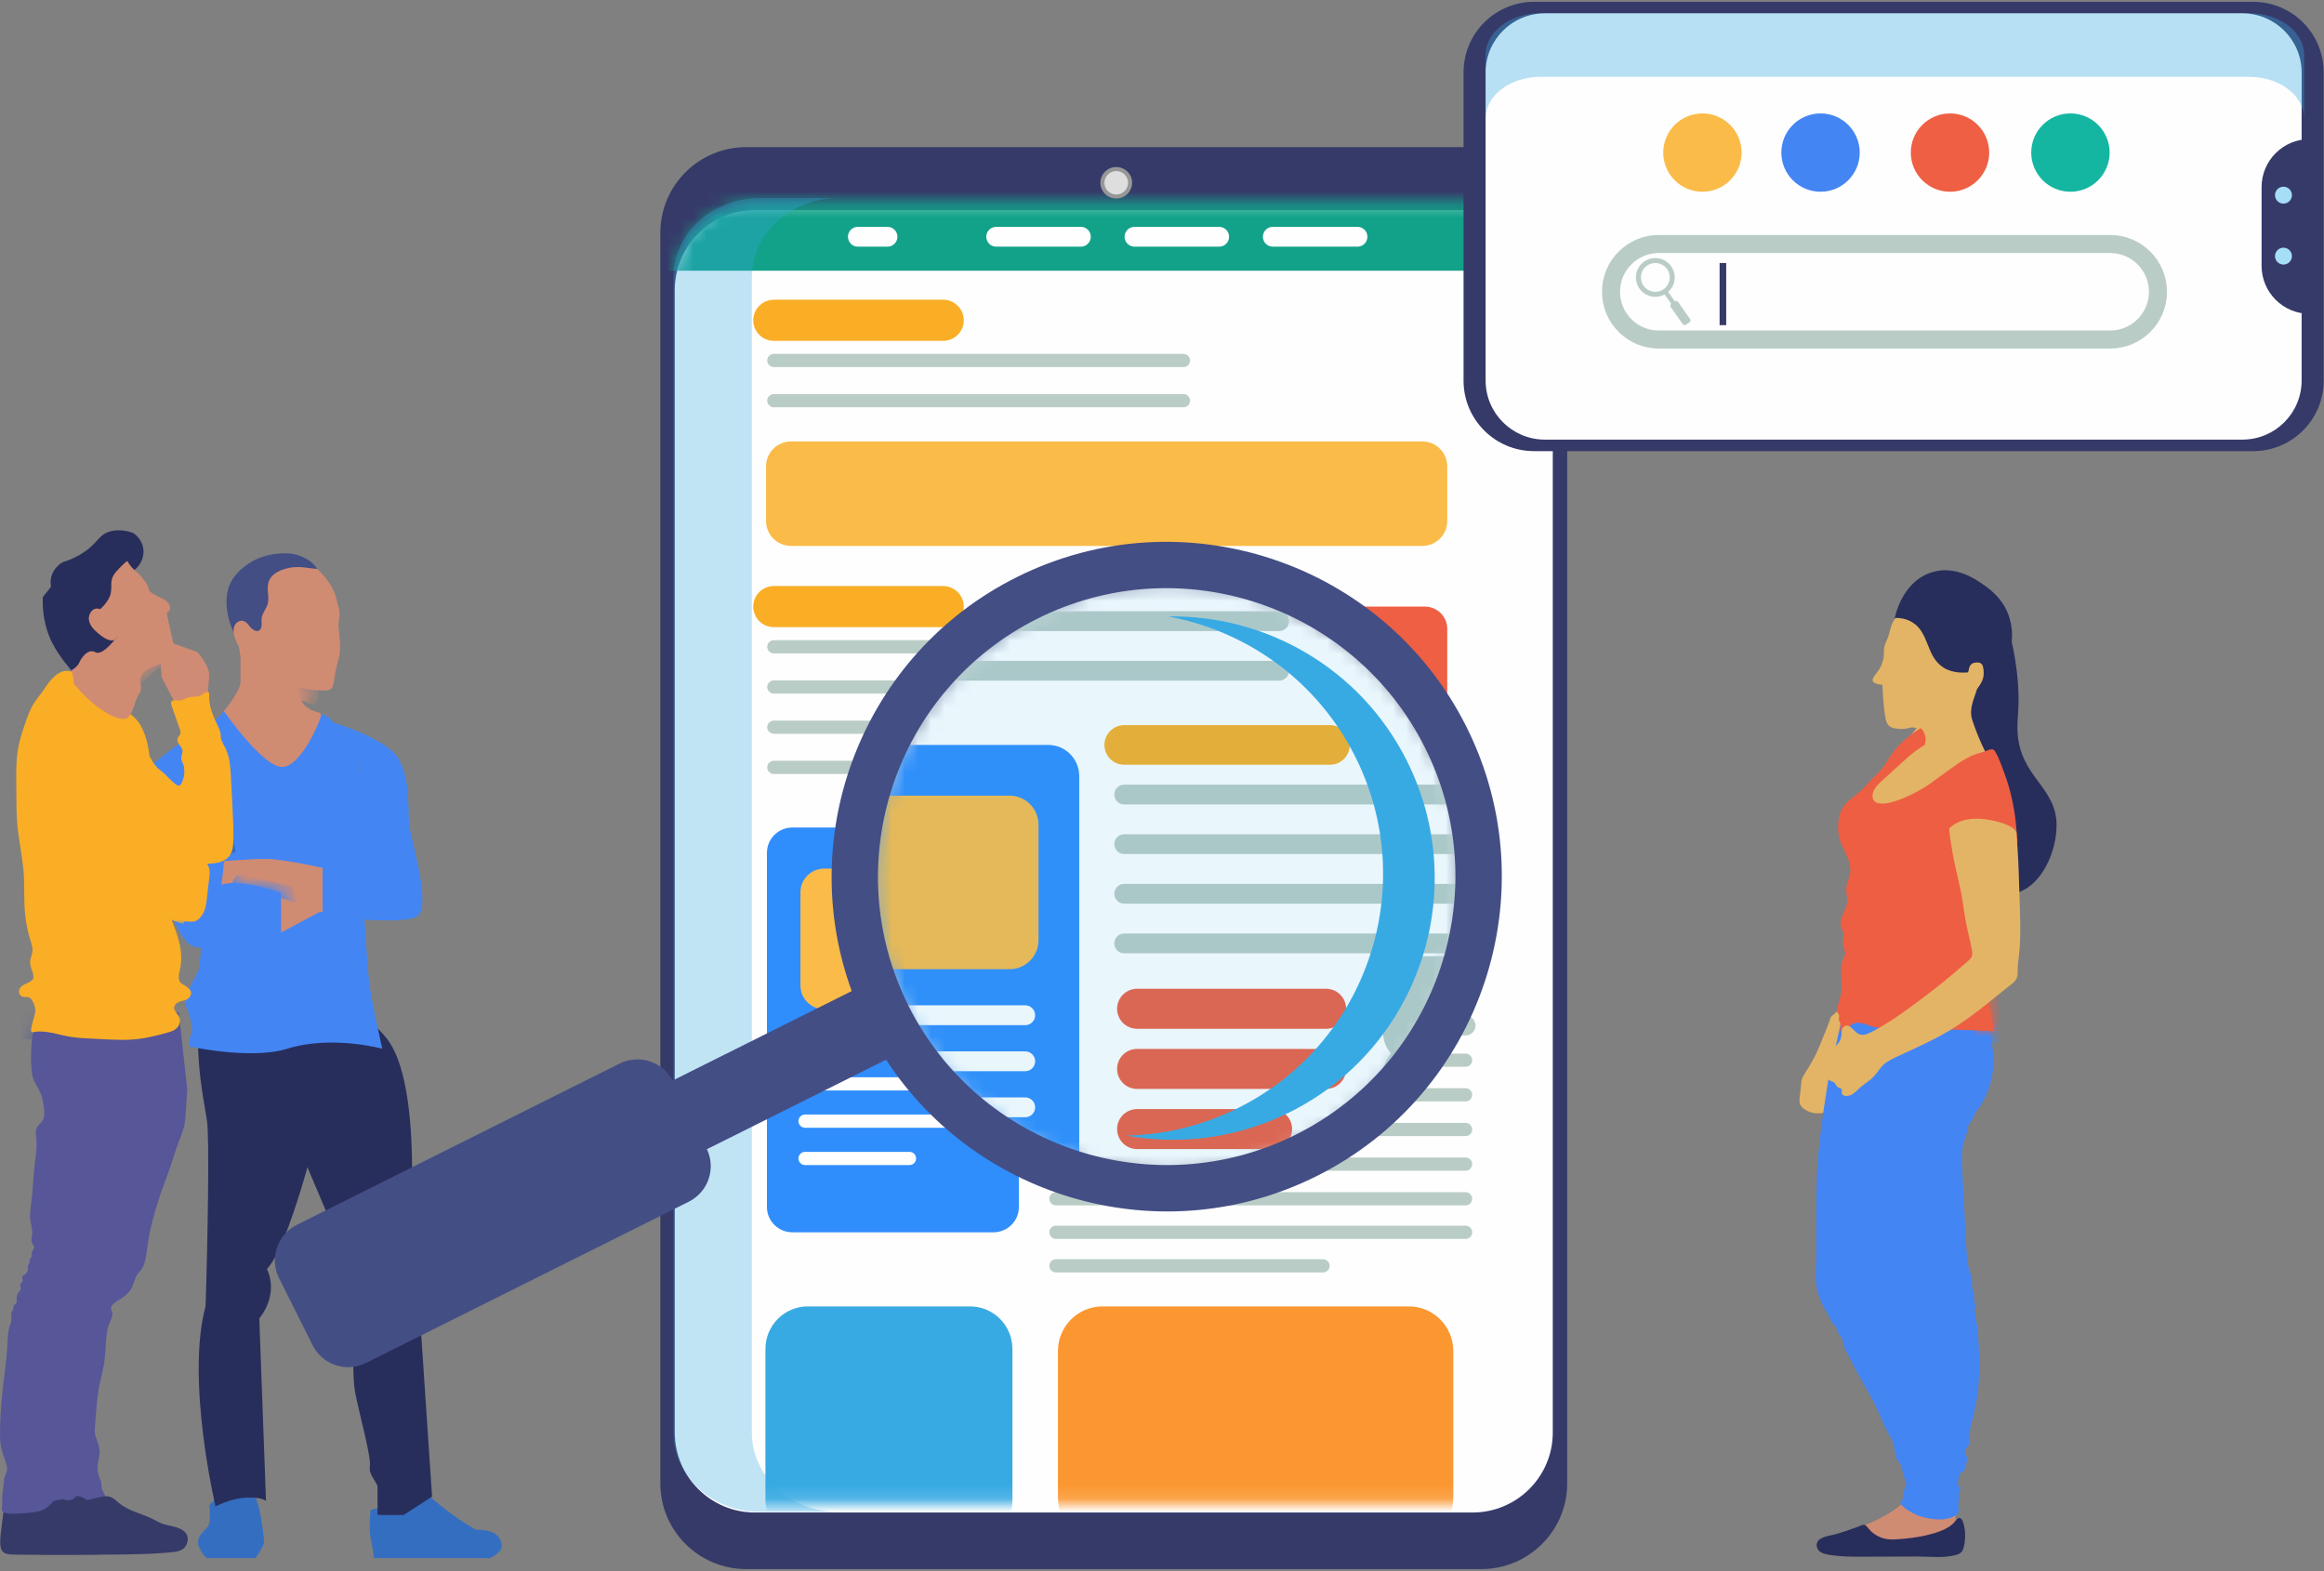<?xml version="1.0" encoding="UTF-8"?>
<svg width="176px" height="119px" viewBox="0 0 176 119" version="1.1" xmlns="http://www.w3.org/2000/svg" xmlns:xlink="http://www.w3.org/1999/xlink">
    <rect x="0" y="0" width="176" height="119" fill="#808080" stroke="none"/>
    <!-- Generator: Sketch 59.1 (86144) - https://sketch.com -->
    <title>SEO</title>
    <desc>Created with Sketch.</desc>
    <defs>
        <path d="M1.783,0.115 L0.894,0.951 C0.894,0.951 1.051,2.232 0.764,2.545 L0.764,2.545 C0.476,2.859 -0.046,3.303 0.163,3.904 L0.163,3.904 C0.371,4.505 0.738,4.766 0.738,4.766 L0.738,4.766 L4.108,4.766 C4.108,4.766 4.709,3.878 4.709,3.616 L4.709,3.616 C4.709,3.356 4.396,0.324 3.873,0.115 L3.873,0.115 C3.699,0.046 3.408,0.022 3.099,0.022 L3.099,0.022 C2.479,0.022 1.783,0.115 1.783,0.115 L1.783,0.115 Z" id="path-1"></path>
        <polygon id="path-3" points="0.283 2.461 1.909 4.819 5.907 2.12 2.549 0.103"></polygon>
        <path d="M0.252,4.341 C0.137,5.112 1.025,16.392 3.404,17.648 L3.404,17.648 C6.499,18.59 9.795,16.563 9.795,16.563 L9.795,16.563 L9.795,13.621 C9.795,13.621 7.001,12.522 5.496,12.993 L5.496,12.993 C5.812,10.652 5.974,7.739 5.019,5.969 L5.019,5.969 C4.064,4.198 5.496,0.2 5.496,0.2 L5.496,0.2 C5.496,0.2 0.366,3.57 0.252,4.341 L0.252,4.341 Z" id="path-5"></path>
        <path d="M0.173,0.469 L0.413,1.716 L0.413,5.482 L2.127,6.81 L3.724,6.81 L5.363,4.741 C5.002,3.79 5.479,3.925 5.706,3.387 L5.706,3.387 L2.584,0.023" id="path-7"></path>
        <path d="M55.368,0.257 L6.118,0.257 C2.794,0.257 0.1,2.97 0.1,6.316 L0.1,6.316 L0.1,92.809 C0.1,96.155 2.794,98.867 6.118,98.867 L6.118,98.867 L59.91,98.867 C63.233,98.867 65.928,96.155 65.928,92.809 L65.928,92.809 L65.928,6.316 C65.928,2.97 63.233,0.257 59.91,0.257 L59.91,0.257" id="path-9"></path>
        <path d="M55.368,0.257 L6.118,0.257 C2.794,0.257 0.1,2.97 0.1,6.316 L0.1,6.316 L0.1,92.809 C0.1,96.155 2.794,98.867 6.118,98.867 L6.118,98.867 L59.91,98.867 C63.233,98.867 65.928,96.155 65.928,92.809 L65.928,92.809 L65.928,6.316 C65.928,2.97 63.233,0.257 59.91,0.257 L59.91,0.257" id="path-11"></path>
        <path d="M55.368,0.257 L6.118,0.257 C2.794,0.257 0.1,2.97 0.1,6.316 L0.1,6.316 L0.1,92.809 C0.1,96.155 2.794,98.867 6.118,98.867 L6.118,98.867 L59.91,98.867 C63.233,98.867 65.928,96.155 65.928,92.809 L65.928,92.809 L65.928,6.316 C65.928,2.97 63.233,0.257 59.91,0.257 L59.91,0.257 L55.368,0.257 Z" id="path-13"></path>
        <path d="M0.297,22.513 C0.297,34.86 10.233,44.868 22.489,44.868 L22.489,44.868 C34.746,44.868 44.681,34.86 44.681,22.513 L44.681,22.513 C44.681,10.167 34.746,0.158 22.489,0.158 L22.489,0.158 C10.233,0.158 0.297,10.167 0.297,22.513" id="path-15"></path>
        <path d="M0.297,22.513 C0.297,34.86 10.233,44.868 22.489,44.868 L22.489,44.868 C34.746,44.868 44.681,34.86 44.681,22.513 L44.681,22.513 C44.681,10.167 34.746,0.158 22.489,0.158 L22.489,0.158 C10.233,0.158 0.297,10.167 0.297,22.513 L0.297,22.513 Z" id="path-17"></path>
        <path d="M0.297,22.513 C0.297,34.86 10.233,44.868 22.489,44.868 L22.489,44.868 C34.746,44.868 44.681,34.86 44.681,22.513 L44.681,22.513 C44.681,10.167 34.746,0.158 22.489,0.158 L22.489,0.158 C10.233,0.158 0.297,10.167 0.297,22.513" id="path-19"></path>
        <path d="M0.297,22.513 C0.297,34.86 10.233,44.868 22.489,44.868 L22.489,44.868 C34.746,44.868 44.681,34.86 44.681,22.513 L44.681,22.513 C44.681,10.167 34.746,0.158 22.489,0.158 L22.489,0.158 C10.233,0.158 0.297,10.167 0.297,22.513" id="path-21"></path>
        <path d="M0.297,22.513 C0.297,34.86 10.233,44.868 22.489,44.868 L22.489,44.868 C34.746,44.868 44.681,34.86 44.681,22.513 L44.681,22.513 C44.681,10.167 34.746,0.158 22.489,0.158 L22.489,0.158 C10.233,0.158 0.297,10.167 0.297,22.513 L0.297,22.513 Z" id="path-23"></path>
        <path d="M4.99,0.232 L2.627,1.821 C2.466,2.76 2.443,3.739 2.543,4.687 L2.543,4.687 C2.578,5.017 2.671,5.306 2.846,5.594 L2.846,5.594 C3.069,5.958 3.278,6.284 3.378,6.699 L3.378,6.699 C3.475,7.095 3.568,7.523 3.537,7.931 L3.537,7.931 C3.523,8.124 3.468,8.301 3.341,8.455 L3.341,8.455 C3.203,8.621 3.003,8.752 2.919,8.955 L2.919,8.955 C2.817,9.205 2.882,9.505 2.909,9.76 L2.909,9.76 C2.954,10.183 2.913,10.595 2.857,11.015 L2.857,11.015 C2.795,11.479 2.738,11.942 2.699,12.407 L2.699,12.407 C2.653,12.937 2.616,13.468 2.567,13.997 L2.567,13.997 C2.521,14.491 2.427,14.984 2.401,15.479 L2.401,15.479 C2.379,15.885 2.522,16.249 2.572,16.647 L2.572,16.647 C2.603,16.892 2.524,17.114 2.509,17.356 L2.509,17.356 C2.498,17.543 2.597,17.62 2.692,17.775 L2.692,17.775 C2.74,17.852 2.745,17.912 2.705,17.994 L2.705,17.994 C2.639,18.128 2.524,18.222 2.529,18.376 L2.529,18.376 C2.533,18.499 2.566,18.569 2.494,18.673 L2.494,18.673 C2.418,18.781 2.355,18.825 2.363,18.955 L2.363,18.955 C2.373,19.113 2.368,19.087 2.272,19.202 L2.272,19.202 C2.197,19.291 2.254,19.402 2.248,19.508 L2.248,19.508 C2.236,19.681 2.132,19.865 1.981,19.964 L1.981,19.964 C1.88,20.031 1.776,20.044 1.777,20.17 L1.777,20.17 C1.778,20.273 1.848,20.384 1.797,20.483 L1.797,20.483 C1.752,20.571 1.649,20.605 1.623,20.704 L1.623,20.704 C1.592,20.818 1.661,20.904 1.661,21.012 L1.661,21.012 C1.662,21.15 1.505,21.263 1.436,21.374 L1.436,21.374 C1.342,21.522 1.317,21.688 1.332,21.859 L1.332,21.859 C1.341,21.973 1.366,22.06 1.271,22.14 L1.271,22.14 C1.169,22.225 1.102,22.24 1.086,22.371 L1.086,22.371 C1.077,22.436 1.089,22.507 1.063,22.57 L1.063,22.57 C1.041,22.624 0.99,22.662 0.962,22.713 L0.962,22.713 C0.846,22.915 0.925,23.196 0.909,23.413 L0.909,23.413 C0.895,23.613 0.77,23.777 0.725,23.971 L0.725,23.971 C0.616,24.433 0.615,24.925 0.584,25.396 L0.584,25.396 C0.52,26.39 0.369,27.365 0.247,28.353 L0.247,28.353 C0.128,29.329 0.043,30.313 0.012,31.296 L0.012,31.296 C-0.003,31.764 -0.014,32.239 0.045,32.704 L0.045,32.704 C0.103,33.172 0.287,33.593 0.445,34.035 L0.445,34.035 C0.533,34.284 0.617,34.548 0.532,34.808 L0.532,34.808 C0.49,34.937 0.416,35.054 0.374,35.182 L0.374,35.182 C0.324,35.339 0.316,35.506 0.301,35.667 L0.301,35.667 C0.264,36.065 0.16,36.456 0.18,36.857 L0.18,36.857 C0.19,37.078 0.166,37.293 0.158,37.514 L0.158,37.514 C0.156,37.587 0.15,37.67 0.178,37.74 L0.178,37.74 C0.21,37.818 0.274,37.859 0.355,37.887 L0.355,37.887 C0.672,37.998 1.065,37.96 1.396,37.951 L1.396,37.951 C1.886,37.937 2.38,37.905 2.864,37.826 L2.864,37.826 C3.133,37.782 3.401,37.715 3.632,37.575 L3.632,37.575 C3.939,37.391 4.154,37.107 4.442,36.902 L4.442,36.902 C4.547,36.828 4.672,36.759 4.808,36.774 L4.808,36.774 C4.995,36.793 5.144,36.93 5.332,36.955 L5.332,36.955 C5.485,36.975 5.648,36.947 5.789,36.888 L5.789,36.888 C5.973,36.81 6.119,36.666 6.031,36.474 L6.031,36.474 C5.981,36.367 5.9,36.275 5.855,36.166 L5.855,36.166 C5.802,36.04 5.803,35.905 5.794,35.771 L5.794,35.771 C5.774,35.475 5.609,35.231 5.532,34.948 L5.532,34.948 C5.455,34.669 5.477,34.37 5.523,34.087 L5.523,34.087 C5.571,33.779 5.672,33.476 5.64,33.163 L5.64,33.163 C5.602,32.786 5.417,32.439 5.306,32.08 L5.306,32.08 C5.229,31.83 5.258,31.595 5.28,31.339 L5.28,31.339 C5.37,30.299 5.42,29.243 5.643,28.218 L5.643,28.218 C5.745,27.75 5.882,27.289 5.973,26.818 L5.973,26.818 C6.066,26.338 6.094,25.851 6.13,25.365 L6.13,25.365 C6.165,24.899 6.189,24.426 6.306,23.971 L6.306,23.971 C6.391,23.64 6.609,23.335 6.662,22.999 L6.662,22.999 C6.703,22.733 6.424,22.51 6.639,22.274 L6.639,22.274 C6.883,22.006 7.265,21.849 7.56,21.637 L7.56,21.637 C7.789,21.473 7.997,21.288 8.146,21.054 L8.146,21.054 C8.354,20.725 8.427,20.342 8.622,20.008 L8.622,20.008 C8.73,19.825 8.904,19.699 9.024,19.526 L9.024,19.526 C9.199,19.274 9.273,18.956 9.336,18.666 L9.336,18.666 C9.438,18.197 9.483,17.719 9.566,17.247 L9.566,17.247 C9.737,16.272 10.031,15.312 10.349,14.372 L10.349,14.372 C10.667,13.433 11.062,12.521 11.391,11.586 L11.391,11.586 C11.561,11.102 11.72,10.614 11.903,10.135 L11.903,10.135 C12.073,9.69 12.283,9.254 12.404,8.794 L12.404,8.794 C12.505,8.409 12.517,8.01 12.544,7.617 L12.544,7.617 C12.582,7.082 12.624,6.546 12.653,6.01 L12.653,6.01 L11.979,0.232 L4.99,0.232 Z" id="path-25"></path>
        <path d="M4.309,0.092 C3.806,0.093 3.369,0.449 3.044,0.778 L3.044,0.778 C2.731,1.097 2.515,1.481 2.228,1.819 L2.228,1.819 C1.919,2.184 1.614,2.542 1.406,2.971 L1.406,2.971 C1.183,3.434 1.003,3.922 0.829,4.403 L0.829,4.403 C0.659,4.872 0.51,5.349 0.412,5.836 L0.412,5.836 C0.206,6.852 0.244,7.891 0.252,8.921 L0.252,8.921 C0.261,9.943 0.245,10.969 0.374,11.986 L0.374,11.986 C0.501,12.998 0.726,13.999 0.827,15.014 L0.827,15.014 C0.931,16.054 0.854,17.099 0.943,18.14 L0.943,18.14 C0.986,18.644 1.074,19.144 1.195,19.637 L1.195,19.637 C1.296,20.048 1.476,20.448 1.55,20.863 L1.55,20.863 C1.626,21.282 1.313,21.646 1.374,22.071 L1.374,22.071 C1.422,22.393 1.62,22.693 1.637,23.016 L1.637,23.016 C1.642,23.114 1.614,23.197 1.539,23.266 L1.539,23.266 C1.229,23.555 0.562,23.581 0.474,24.073 L0.474,24.073 C0.452,24.202 0.497,24.337 0.597,24.427 L0.597,24.427 C0.758,24.574 0.983,24.525 1.184,24.55 L1.184,24.55 C1.304,24.565 1.387,24.612 1.46,24.705 L1.46,24.705 C1.617,24.906 1.754,25.184 1.783,25.437 L1.783,25.437 C1.81,25.679 1.727,25.919 1.658,26.148 L1.658,26.148 C1.588,26.379 1.51,26.611 1.464,26.848 L1.464,26.848 C1.451,26.92 1.423,27.021 1.445,27.095 L1.445,27.095 C1.482,27.226 1.639,27.158 1.747,27.147 L1.747,27.147 C2.206,27.1 2.682,27.142 3.134,27.226 L3.134,27.226 C3.646,27.322 4.149,27.458 4.666,27.531 L4.666,27.531 C5.147,27.599 5.635,27.63 6.12,27.651 L6.12,27.651 C7.24,27.697 8.382,27.79 9.504,27.736 L9.504,27.736 C10.524,27.688 11.537,27.453 12.52,27.2 L12.52,27.2 C12.892,27.104 13.243,26.96 13.413,26.608 L13.413,26.608 C13.507,26.414 13.501,26.22 13.407,26.027 L13.407,26.027 C13.301,25.812 13.058,25.638 13.007,25.402 L13.007,25.402 C12.984,25.289 13.038,25.186 13.113,25.1 L13.113,25.1 C13.312,24.875 13.572,24.857 13.852,24.791 L13.852,24.791 C14.171,24.715 14.504,24.403 14.327,24.075 L14.327,24.075 C14.205,23.85 13.959,23.731 13.739,23.611 L13.739,23.611 C13.593,23.531 13.458,23.442 13.409,23.281 L13.409,23.281 C13.312,22.967 13.457,22.589 13.515,22.282 L13.515,22.282 C13.591,21.867 13.591,21.444 13.535,21.027 L13.535,21.027 C13.407,20.091 12.974,19.205 12.622,18.332 L12.622,18.332 C12.645,18.339 13.82,18.064 13.837,18.053 L13.837,18.053 C14.478,17.643 14.598,16.963 14.664,16.275 L14.664,16.275 C14.716,15.73 14.794,15.194 14.862,14.651 L14.862,14.651 C14.885,14.462 14.885,14.278 14.829,14.094 L14.829,14.094 C14.709,13.698 14.429,13.36 14.213,13.009 L14.213,13.009 C14.109,12.841 14.024,12.67 13.955,12.487 L13.955,12.487 C13.911,12.371 13.872,12.248 13.793,12.148 L13.793,12.148 C13.648,11.967 13.441,11.849 13.304,11.656 L13.304,11.656 C13.167,11.461 13.147,11.253 13.05,11.044 L13.05,11.044 C12.915,10.752 12.639,10.537 12.468,10.264 L12.468,10.264 C12.37,10.108 12.299,9.938 12.195,9.785 L12.195,9.785 C12.089,9.632 11.952,9.502 11.827,9.364 L11.827,9.364 C11.242,8.716 11.159,7.859 11.077,7.037 L11.077,7.037 C10.979,6.044 10.825,5.058 10.295,4.179 L10.295,4.179 C9.833,3.411 8.955,3.008 8.183,2.578 L8.183,2.578 C7.859,2.396 7.606,2.209 7.356,1.942 L7.356,1.942 C7.022,1.587 6.662,1.253 6.268,0.96 L6.268,0.96 C5.885,0.675 5.465,0.423 5.015,0.25 L5.015,0.25 C4.792,0.164 4.554,0.092 4.312,0.091 L4.312,0.091 C4.311,0.091 4.31,0.091 4.309,0.092 L4.309,0.092 Z" id="path-27"></path>
        <path d="M3.54,0.922 C2.897,1.646 3.18,2.03 3.059,2.712 L3.059,2.712 C2.938,3.394 2.256,4.005 2.256,4.005 L2.256,4.005 C1.729,3.784 1.329,4.348 1.402,4.875 L1.402,4.875 C1.46,5.295 1.776,5.645 2.07,5.908 L2.07,5.908 C2.348,6.157 2.71,6.457 3.087,6.501 L3.087,6.501 C3.197,6.514 3.29,6.489 3.365,6.434 L3.365,6.434 C3.035,6.863 2.313,7.699 1.886,7.442 L1.886,7.442 C1.32,7.102 0.795,7.943 0.673,8.268 L0.673,8.268 C0.552,8.593 0.077,8.894 0.077,8.894 L0.077,8.894 C0.188,9.235 0.246,9.595 0.249,9.956 L0.249,9.956 C0.263,9.97 1.053,10.997 1.927,11.705 L1.927,11.705 C2.109,11.852 3.705,13.144 4.336,12.667 L4.336,12.667 C4.585,12.479 4.751,11.961 4.96,11.309 L4.96,11.309 C4.978,11.252 5.029,11.089 5.133,10.886 L5.133,10.886 C5.233,10.692 5.265,10.706 5.302,10.6 L5.302,10.6 C5.399,10.323 5.298,9.993 5.296,9.709 L5.296,9.709 C5.295,9.46 5.364,9.236 5.533,9.058 L5.533,9.058 C5.783,8.795 6.143,8.643 6.465,8.511 L6.465,8.511 C6.709,8.411 6.959,8.332 7.213,8.265 L7.213,8.265 C7.356,8.227 7.512,8.195 7.637,8.108 L7.637,8.108 C7.959,7.883 7.922,7.229 7.786,6.903 L7.786,6.903 C7.696,6.687 7.484,6.553 7.409,6.329 L7.409,6.329 C7.358,6.174 7.443,6.088 7.47,5.936 L7.47,5.936 C7.497,5.773 7.398,5.619 7.391,5.456 L7.391,5.456 C7.386,5.343 7.396,5.244 7.362,5.135 L7.362,5.135 C7.309,4.973 7.216,4.827 7.153,4.669 L7.153,4.669 C7.12,4.586 7.053,4.437 7.115,4.349 L7.115,4.349 C7.181,4.256 7.332,4.281 7.419,4.211 L7.419,4.211 C7.663,4.017 7.509,3.574 7.322,3.402 L7.322,3.402 C7.029,3.133 6.618,3.021 6.29,2.806 L6.29,2.806 C6.14,2.708 5.998,2.592 5.934,2.413 L5.934,2.413 C5.894,2.306 5.877,2.191 5.831,2.086 L5.831,2.086 C5.767,1.939 5.67,1.809 5.576,1.683 L5.576,1.683 C5.425,1.48 5.269,1.28 5.091,1.103 L5.091,1.103 C4.929,0.943 4.753,0.799 4.607,0.622 L4.607,0.622 C4.491,0.482 4.397,0.324 4.31,0.162 L4.31,0.162 C4.31,0.162 4.182,0.197 3.54,0.922 L3.54,0.922 Z" id="path-29"></path>
        <path d="M0.119,6.825 C0.178,7.842 0.279,8.853 0.457,9.857 L0.457,9.857 C0.639,10.884 0.894,11.897 1.189,12.898 L1.189,12.898 C1.453,13.796 1.757,14.684 2.077,15.563 L2.077,15.563 C2.465,16.627 2.866,17.687 3.233,18.759 L3.233,18.759 C3.398,19.243 3.54,19.733 3.681,20.224 L3.681,20.224 C3.806,20.657 3.921,21.111 4.124,21.515 L4.124,21.515 C4.242,21.751 4.381,21.997 4.385,22.27 L4.385,22.27 C4.386,22.377 4.342,22.492 4.414,22.581 L4.414,22.581 C4.493,22.681 4.573,22.69 4.592,22.824 L4.592,22.824 C4.619,23.006 4.574,23.207 4.659,23.38 L4.659,23.38 C4.697,23.455 4.775,23.484 4.816,23.555 L4.816,23.555 C4.855,23.622 4.861,23.706 4.901,23.775 L4.901,23.775 C4.933,23.832 4.987,23.885 5.002,23.952 L5.002,23.952 C5.02,24.033 4.97,24.094 5.039,24.153 L5.039,24.153 C5.119,24.223 5.173,24.221 5.199,24.337 L5.199,24.337 C5.24,24.513 5.145,24.649 5.126,24.817 L5.126,24.817 C5.11,24.961 5.187,25.082 5.163,25.23 L5.163,25.23 C5.151,25.308 5.165,25.381 5.161,25.46 L5.161,25.46 C5.157,25.546 5.123,25.627 5.11,25.711 L5.11,25.711 C5.049,26.109 5.114,26.548 5.133,26.946 L5.133,26.946 C5.187,28.089 5.212,29.231 5.236,30.375 L5.236,30.375 C5.246,30.844 5.259,31.314 5.273,31.783 L5.273,31.783 C5.279,31.969 5.285,32.159 5.258,32.344 L5.258,32.344 C5.241,32.461 5.2,32.57 5.173,32.685 L5.173,32.685 C5.13,32.867 5.212,33.036 5.204,33.22 L5.204,33.22 C5.197,33.359 5.136,33.395 5.085,33.511 L5.085,33.511 C5.003,33.696 5.106,33.928 5.08,34.123 L5.08,34.123 C5.061,34.266 4.944,34.367 4.921,34.505 L4.921,34.505 C4.905,34.603 4.969,34.696 4.952,34.792 L4.952,34.792 C4.936,34.881 4.85,34.937 4.826,35.023 L4.826,35.023 C4.806,35.097 4.828,35.176 4.821,35.251 L4.821,35.251 C4.813,35.347 4.766,35.426 4.732,35.514 L4.732,35.514 C4.681,35.651 4.741,35.77 4.726,35.909 L4.726,35.909 C4.712,36.038 4.609,36.073 4.524,36.159 L4.524,36.159 C4.379,36.306 4.35,36.541 4.327,36.735 L4.327,36.735 C4.311,36.873 4.308,37.024 4.259,37.156 L4.259,37.156 C4.225,37.245 4.154,37.302 4.111,37.384 L4.111,37.384 C4.077,37.448 4.082,37.497 4.116,37.561 L4.116,37.561 C4.254,37.817 4.586,38.012 4.822,38.157 L4.822,38.157 C5.215,38.398 5.649,38.56 6.101,38.647 L6.101,38.647 C6.735,38.77 7.565,38.824 8.132,38.449 L8.132,38.449 C8.246,38.374 8.352,38.271 8.382,38.134 L8.382,38.134 C8.43,37.918 8.329,37.698 8.372,37.478 L8.372,37.478 C8.394,37.364 8.441,37.248 8.437,37.131 L8.437,37.131 C8.434,37.045 8.396,36.964 8.395,36.877 L8.395,36.877 C8.393,36.705 8.528,36.543 8.501,36.372 L8.501,36.372 C8.486,36.277 8.397,36.223 8.363,36.137 L8.363,36.137 C8.281,35.935 8.395,35.622 8.439,35.431 L8.439,35.431 C8.464,35.324 8.486,35.242 8.584,35.189 L8.584,35.189 C8.744,35.104 8.828,35.002 8.901,34.826 L8.901,34.826 C8.979,34.638 8.946,34.442 9.009,34.256 L9.009,34.256 C9.065,34.091 9.105,34.081 8.977,33.955 L8.977,33.955 C8.877,33.857 8.841,33.742 8.85,33.601 L8.85,33.601 C8.864,33.403 8.976,33.342 9.085,33.193 L9.085,33.193 C9.182,33.06 9.188,32.885 9.188,32.727 L9.188,32.727 C9.189,32.306 9.218,31.934 9.324,31.525 L9.324,31.525 C9.581,30.535 9.788,29.555 9.864,28.534 L9.864,28.534 C9.942,27.49 9.921,26.442 9.869,25.397 L9.869,25.397 C9.844,24.91 9.825,24.417 9.743,23.936 L9.743,23.936 C9.713,23.757 9.649,23.581 9.631,23.4 L9.631,23.4 C9.625,23.332 9.645,23.286 9.65,23.22 L9.65,23.22 C9.658,23.115 9.565,23.048 9.558,22.949 L9.558,22.949 C9.554,22.889 9.593,22.841 9.613,22.787 L9.613,22.787 C9.637,22.722 9.644,22.655 9.642,22.586 L9.642,22.586 C9.639,22.4 9.543,22.245 9.527,22.064 L9.527,22.064 C9.514,21.903 9.536,21.741 9.512,21.581 L9.512,21.581 C9.496,21.477 9.447,21.386 9.419,21.286 L9.419,21.286 C9.342,21.008 9.416,20.711 9.37,20.429 L9.37,20.429 C9.351,20.317 9.305,20.218 9.261,20.114 L9.261,20.114 C9.194,19.955 9.153,19.788 9.12,19.619 L9.12,19.619 C8.965,18.804 8.954,17.961 8.91,17.135 L8.91,17.135 C8.835,15.718 8.761,14.302 8.686,12.885 L8.686,12.885 C8.645,12.092 8.573,11.295 8.69,10.505 L8.69,10.505 C8.747,10.124 8.918,9.794 9.008,9.424 L9.008,9.424 C9.069,9.175 9.049,8.917 9.216,8.709 L9.216,8.709 C9.279,8.631 9.356,8.564 9.401,8.472 L9.401,8.472 C9.445,8.38 9.458,8.275 9.5,8.181 L9.5,8.181 C9.656,7.834 9.937,7.544 10.123,7.211 L10.123,7.211 C10.557,6.433 10.848,5.554 10.937,4.667 L10.937,4.667 C11.027,3.772 10.931,2.86 10.696,1.994 L10.696,1.994 L10.083,1.086 L1.95,0.154 L0.119,6.825 Z" id="path-31"></path>
        <path d="M4.185,2.218 C3.971,2.533 3.781,2.865 3.549,3.167 C3.334,3.447 3.062,3.671 2.817,3.924 C2.54,4.21 2.288,4.52 1.998,4.794 C1.732,5.044 1.435,5.256 1.154,5.488 C0.892,5.705 0.65,5.945 0.49,6.249 C0.346,6.522 0.272,6.826 0.233,7.13 C0.151,7.762 0.223,8.377 0.487,8.958 C0.763,9.568 1.143,10.199 1.13,10.891 C1.122,11.327 0.872,11.7 0.826,12.127 C0.778,12.563 0.965,13.003 0.854,13.436 C0.731,13.92 0.404,14.327 0.392,14.844 C0.384,15.184 0.647,15.428 0.611,15.773 C0.586,16.015 0.547,16.236 0.586,16.48 C0.616,16.678 0.709,16.861 0.735,17.058 C0.757,17.224 0.668,17.364 0.599,17.51 C0.511,17.698 0.465,17.892 0.445,18.1 C0.378,18.784 0.568,19.463 0.432,20.144 C0.358,20.507 0.222,20.852 0.14,21.213 C0.118,21.311 0.094,21.425 0.132,21.522 C0.164,21.602 0.244,21.655 0.27,21.737 C0.303,21.839 0.258,21.951 0.257,22.054 C0.256,22.17 0.315,22.249 0.357,22.354 C0.41,22.484 0.382,22.606 0.367,22.741 C0.354,22.858 0.36,23.016 0.518,22.998 C0.6,22.989 0.676,22.924 0.737,22.875 C0.927,22.723 1.093,22.531 1.313,22.42 C1.57,22.289 1.856,22.316 2.126,22.393 C2.458,22.487 2.771,22.635 3.112,22.691 C3.424,22.741 3.744,22.731 4.057,22.696 L12.055,22.951 L9.197,9.396 C9.285,9.324 10.044,8.992 10.143,8.937 L9.643,9.149 C10.611,8.607 11.455,9.092 12.484,9.396 L12.484,8.078 C12.828,8.18 13.184,8.328 13.423,8.606 C13.478,8.67 13.524,8.739 13.569,8.809 C13.597,8.852 13.638,8.96 13.688,8.987 C13.741,9.015 13.741,8.991 13.756,8.937 C13.819,8.705 13.761,8.406 13.745,8.171 C13.723,7.851 13.691,7.532 13.656,7.213 C13.588,6.596 13.478,5.985 13.344,5.379 C13.21,4.777 13.035,4.188 12.82,3.61 C12.611,3.045 12.407,2.434 12.1,1.914 C12.036,1.805 11.965,1.728 11.833,1.735 C11.646,1.745 11.46,1.851 11.285,1.907 C11.001,1.996 10.712,2.064 10.435,2.174 C9.898,2.388 9.407,2.72 8.937,3.051 C8.349,3.466 7.773,3.896 7.186,4.311 C6.731,4.632 6.246,4.906 5.745,5.146 C5.219,5.397 4.672,5.632 4.101,5.76 C3.711,5.847 2.939,5.947 2.825,5.399 C2.692,4.764 3.413,4.204 3.811,3.844 C4.34,3.364 4.87,2.885 5.404,2.411 C5.829,2.033 6.258,1.695 6.754,1.416 C7.017,0.607 6.465,0.145 6.465,0.145 C6.181,0.29 5.91,0.503 5.656,0.696 C5.084,1.129 4.588,1.624 4.185,2.218 Z" id="path-33"></path>
        <path d="M9.94,2.605 C10.138,3.709 10.475,4.784 10.658,5.891 C10.76,6.517 10.851,7.145 10.982,7.765 C11.104,8.341 11.273,8.91 11.375,9.489 C11.407,9.671 11.43,9.858 11.316,10.017 C11.204,10.174 11.036,10.297 10.888,10.419 C10.598,10.657 10.307,10.894 10.017,11.132 C9.09,11.892 8.113,12.596 7.134,13.294 C6.171,13.98 5.159,14.651 4.102,15.193 C3.819,15.338 3.426,15.562 3.088,15.485 C2.758,15.41 2.562,15.087 2.296,14.913 C1.998,14.716 1.7,14.936 1.68,15.263 C1.666,15.49 1.664,15.7 1.556,15.909 C1.392,16.229 1.034,16.435 0.757,16.652 C0.541,16.822 0.322,17.005 0.261,17.278 C0.218,17.473 0.216,17.708 0.346,17.874 C0.415,17.963 0.51,18.03 0.559,18.133 C0.615,18.252 0.611,18.388 0.641,18.513 C0.692,18.722 0.831,18.754 1.023,18.834 C1.22,18.914 1.232,19.061 1.371,19.2 C1.452,19.281 1.606,19.256 1.67,19.347 C1.739,19.446 1.653,19.592 1.713,19.699 C1.782,19.823 1.966,19.844 2.094,19.836 C2.421,19.816 2.675,19.589 2.895,19.379 C3.235,19.056 3.662,18.84 4.003,18.513 C4.205,18.32 4.376,18.11 4.543,17.888 C4.632,17.771 4.728,17.664 4.846,17.573 C5.217,17.288 5.674,17.103 6.103,16.913 C7.294,16.382 8.501,15.878 9.631,15.233 C10.694,14.627 11.69,13.921 12.652,13.177 C13.155,12.788 13.652,12.398 14.164,12.021 C14.396,11.85 14.66,11.669 14.74,11.383 C14.773,11.265 14.776,11.14 14.777,11.018 C14.778,10.778 14.786,10.547 14.819,10.308 C14.9,9.714 14.955,9.122 14.968,8.523 C14.995,7.289 14.922,6.048 14.886,4.815 C14.851,3.64 14.806,2.477 14.689,1.306 C14.689,1.306 14.974,0.662 12.74,0.248 C12.364,0.178 12.028,0.149 11.729,0.149 C10.251,0.149 9.679,0.858 9.679,0.858 C9.725,1.447 9.836,2.023 9.94,2.605 Z" id="path-35"></path>
    </defs>
    <g id="Services-Page" stroke="none" stroke-width="1" fill="none" fill-rule="evenodd">
        <g id="Services-Page-Digital-Marketing" transform="translate(-595, -936)">
            <g id="SEO" transform="translate(589, 936)">
                <path d="M22.815,113.098 L21.849,113.979 C21.849,113.979 22.019,115.329 21.706,115.659 C21.394,115.99 20.825,116.458 21.052,117.091 C21.28,117.725 21.678,118 21.678,118 L25.346,118 C25.346,118 26,117.064 26,116.788 C26,116.513 25.659,113.318 25.09,113.098 C24.521,112.878 22.815,113.098 22.815,113.098" id="Fill-1" fill="#346EC1"></path>
                <g id="Group-5" transform="translate(21, 113)">
                    <mask id="mask-2" fill="white">
                        <use xlink:href="#path-1"></use>
                    </mask>
                    <g id="Clip-4"></g>
                </g>
                <path d="M34.064,114.353 C34.064,114.353 33.92,115.735 34.064,116.441 C34.208,117.147 34.323,118 34.323,118 L43.108,118 C43.108,118 44,117.588 44,117.088 C44,116.588 43.655,115.823 42.07,115.853 C40.343,114.97 38.154,113 38.154,113 L35.677,113.941 L34.064,114.353 Z" id="Fill-6" fill="#346EC1"></path>
                <g id="Group-15" transform="translate(21, 76)" fill="#282E5B">
                    <path d="M7.026,9.436 L11.353,19.646 C11.353,19.646 11.15,20.709 11.353,21.251 C11.557,21.794 11.906,22.517 11.906,22.517 C11.906,22.517 11.557,27.761 11.906,29.509 C12.254,31.257 13.127,34.372 13.01,35.045 C12.894,35.718 13.592,36.261 13.592,36.622 L13.592,38.733 L15.569,38.733 L17.721,37.346 L16.79,23.421 C16.79,23.421 17.023,20.95 16.848,20.347 C16.674,19.744 16.034,17.393 16.034,17.393 C16.034,17.393 17.042,6.061 14.27,2.625 C11.498,-0.812 8.649,0.575 8.649,0.575 L7.026,9.436 Z" id="Fill-11"></path>
                    <path d="M10.03,5.499 C10.03,5.499 7.312,17.87 5.218,20.103 C6.149,22.155 4.637,23.844 4.637,23.844 L5.145,37.679 C5.145,37.679 4.869,37.362 3.648,37.423 C2.427,37.483 1.323,38.086 1.323,38.086 C1.323,38.086 -0.945,28.491 0.566,22.939 C0.741,17.81 0.857,10.146 0.683,8.938 C0.508,7.731 -0.009,5.336 0.004,2.924 C0.018,0.511 10.51,1.335 10.51,1.335 L10.03,5.499 Z" id="Fill-13"></path>
                </g>
                <g id="Group-27" transform="translate(20, 51)">
                    <path d="M3.52,2.106 L0.987,5.33 C0.987,5.33 1.721,21.179 0.987,22.584 C0.253,23.989 -0.133,24.77 0.099,25.238 C0.33,25.707 0.678,26.956 0.485,27.308 C0.292,27.659 0.33,28.244 0.33,28.244 C0.33,28.244 4.988,29.288 7.759,28.422 C11.123,27.371 14.949,28.422 14.949,28.422 C14.949,28.422 14.109,24.692 13.96,23.404 C13.811,22.116 13.502,17.197 13.502,17.197 L14.545,10.366 L12.42,5.135 L10.894,3.3 L9.879,2.882 L5.603,2.695 L3.52,2.106 Z" id="Fill-19" fill="#4485F4"></path>
                    <path d="M1.26,20.453 L1.147,21.902 C1.147,21.902 5.077,21.403 6.634,20.613 C8.191,19.822 10.016,18.739 10.016,18.739 L13.661,19.618 L13.565,18.173 L10.016,17.246 L3.382,20.173 L1.26,20.453 Z" id="Fill-21" fill="#4485F4"></path>
                    <path d="M5.192,0.812 C5.192,0.812 4.352,-0.598 4.294,0.397 C4.236,1.392 2.947,2.842 2.947,2.842 C2.947,2.842 5.902,7.102 7.365,7.087 C8.828,7.072 10.363,3.383 10.32,3.12 C10.276,2.856 9.832,3.033 9.16,2.497 C8.795,2.207 8.127,0.812 8.127,0.812 L6.116,1.276 L5.192,0.812 Z" id="Fill-23" fill="#D08B73"></path>
                    <polygon id="Fill-25" fill="#D08B73" points="7.293 19.617 11.638 17.304 7.988 15.577 5.525 17.597"></polygon>
                </g>
                <g id="Group-30" transform="translate(25, 66)">
                    <mask id="mask-4" fill="white">
                        <use xlink:href="#path-3"></use>
                    </mask>
                    <g id="Clip-29"></g>
                    <polygon id="Fill-28" fill="#D08B73" mask="url(#mask-4)" points="1.909 1.965 4.388 3.52 5.428 1.965 1.15 -0.546"></polygon>
                </g>
                <g id="Group-41" transform="translate(17, 54)">
                    <path d="M16.754,4.826 C16.754,4.826 15.37,7.396 15.55,8.51 C15.731,9.624 16.144,10.994 16.144,10.994 L13.264,10.994 C13.264,10.994 9.412,10.023 8.449,10.166 C7.486,10.309 4.959,10.994 4.959,10.994 L5.269,11.965 L9.601,11.423 L12.421,12.264 L16.122,12.264 L17.818,11.994 L17.657,7.111 L16.754,4.826 Z" id="Fill-31" fill="#4485F4"></path>
                    <path d="M13.745,11.794 C13.745,11.794 10.586,11.08 9.262,11.051 C7.938,11.023 5.27,11.28 5.27,11.28 L5.27,13.365 C5.27,13.365 9.562,13.136 10.284,13.621 C11.007,14.107 13.574,15.154 13.574,15.154 L15.37,14.393 L13.745,11.794 Z" id="Fill-33" fill="#D08B73"></path>
                    <path d="M13.429,0.472 C13.429,0.472 18.138,1.742 19.161,3.427 C20.184,5.112 19.823,7.653 20.034,8.767 C20.245,9.881 21.629,14.592 20.636,15.364 C19.643,16.134 13.43,15.364 13.43,15.364 L13.43,11.651 C13.43,11.651 15.49,11.337 16.905,11.394 C16.213,9.538 15.701,7.939 16.423,5.854 C17.145,3.77 13.429,0.472 13.429,0.472" id="Fill-35" fill="#4485F4"></path>
                    <path d="M4.608,5.683 C4.608,5.683 6.139,6.581 6.493,8.545 L6.847,10.509 L3.875,11.68 L3.875,6.111 L4.608,5.683 Z" id="Fill-37" fill="#346EC1"></path>
                    <path d="M5.269,5.969 C6.272,7.739 6.102,10.651 5.771,12.993 C7.351,12.522 10.285,13.621 10.285,13.621 L10.285,16.563 C10.285,16.563 6.824,18.59 3.574,17.648 C1.077,16.392 0.144,5.112 0.264,4.341 C0.385,3.57 5.771,0.2 5.771,0.2 C5.771,0.2 4.266,4.198 5.269,5.969" id="Fill-39" fill="#4485F4"></path>
                </g>
                <g id="Group-44" transform="translate(18, 54)">
                    <mask id="mask-6" fill="white">
                        <use xlink:href="#path-5"></use>
                    </mask>
                    <g id="Clip-43"></g>
                    <path d="M5.883,12.324 L5.496,12.993 C5.496,12.993 5.981,12.941 7.13,13.293 C8.278,13.644 10.454,14.407 10.454,14.407 L10.139,13.136 L6.413,12.264 L5.883,12.324 Z" id="Fill-42" fill="#4485F4" mask="url(#mask-6)"></path>
                </g>
                <path d="M24,48.46 L24.216,49.746 L24.216,53.631 L25.766,55 L27.209,55 L28.69,52.867 C28.364,51.886 28.795,52.025 29,51.47 L26.179,48 L24,48.46 Z" id="Fill-45" fill="#D08B73"></path>
                <g id="Group-49" transform="translate(24, 49)">
                    <mask id="mask-8" fill="white">
                        <use xlink:href="#path-7"></use>
                    </mask>
                    <g id="Clip-48"></g>
                    <path d="M6.015,2.986 C6.015,2.986 2.151,1.211 1.803,0.861 C1.455,0.51 2.438,3.24 5.364,4.256 C6.471,4.64 6.015,2.986 6.015,2.986" id="Fill-47" fill="#D08B73" mask="url(#mask-8)"></path>
                </g>
                <g id="Group-58" transform="translate(23, 11)">
                    <path d="M4.977,30.921 C4.02,30.843 2.959,31.032 2.119,31.502 C1.295,31.964 0.505,32.721 0.268,33.657 C0.05,34.519 0.162,35.421 0.444,36.253 C0.52,36.476 0.608,36.694 0.71,36.907 L5.312,37.576 L7.015,32.081 C6.546,31.291 5.464,30.96 4.977,30.921" id="Fill-50" fill="#434E84"></path>
                    <path d="M8.644,36.551 C8.605,36.128 8.756,35.708 8.705,35.289 C8.674,35.039 8.582,34.797 8.522,34.553 C8.461,34.301 8.405,34.048 8.301,33.809 C8.073,33.283 7.71,32.795 7.318,32.379 C7.221,32.276 7.119,32.177 7.015,32.081 C6.975,32.101 6.376,32.017 6.144,31.984 C5.365,31.87 4.42,31.986 3.776,32.473 C3.396,32.76 3.267,33.147 3.278,33.61 C3.287,33.982 3.377,34.385 3.268,34.75 C3.171,35.076 2.943,35.346 2.845,35.673 C2.773,35.909 2.824,36.134 2.812,36.374 C2.805,36.524 2.743,36.684 2.603,36.757 C2.373,36.878 2.061,36.623 1.921,36.46 C1.801,36.265 1.609,36.057 1.373,36.017 C1.096,35.969 0.832,36.178 0.744,36.43 C0.599,36.85 0.785,37.379 0.974,37.751 C1.166,38.126 1.457,38.369 1.872,38.47 C2.135,38.534 2.314,38.464 2.419,38.21 C2.433,38.177 2.444,38.142 2.455,38.107 L3.485,39.242 C3.707,39.723 3.997,40.115 4.429,40.426 C4.896,40.762 5.438,41.019 6,41.147 C6.52,41.266 7.088,41.3 7.621,41.287 C7.797,41.282 8.006,41.265 8.127,41.119 C8.199,41.031 8.231,40.916 8.254,40.808 C8.316,40.525 8.343,40.233 8.392,39.948 C8.489,39.374 8.711,38.824 8.748,38.241 C8.784,37.67 8.695,37.117 8.644,36.551" id="Fill-52" fill="#D08B73"></path>
                    <path d="M95.177,107.832 L39.518,107.832 C35.922,107.832 33.008,104.926 33.008,101.342 L33.008,6.63 C33.008,3.046 35.922,0.141 39.518,0.141 L95.177,0.141 C98.773,0.141 101.687,3.046 101.687,6.63 L101.687,101.342 C101.687,104.926 98.773,107.832 95.177,107.832" id="Fill-54" fill="#363A69"></path>
                    <path d="M89.928,4.91 L94.515,4.91 C97.872,4.91 100.594,7.623 100.594,10.97 L100.594,97.487 C100.594,100.834 97.872,103.547 94.515,103.547 L40.18,103.547 C36.823,103.547 34.101,100.834 34.101,97.487 L34.101,10.97 C34.101,7.623 36.823,4.91 40.18,4.91 L89.928,4.91 Z" id="Fill-56" fill="#FEFEFE"></path>
                </g>
                <g id="Group-67" transform="translate(57, 15)">
                    <g id="Group-61">
                        <mask id="mask-10" fill="white">
                            <use xlink:href="#path-9"></use>
                        </mask>
                        <g id="Clip-60"></g>
                        <path d="M22.468,101.807 L10.172,101.807 C8.402,101.807 6.967,100.363 6.967,98.581 L6.967,87.164 C6.967,85.382 8.402,83.938 10.172,83.938 L22.468,83.938 C24.238,83.938 25.673,85.382 25.673,87.164 L25.673,98.581 C25.673,100.363 24.238,101.807 22.468,101.807" id="Fill-59" fill="#38AAE3" mask="url(#mask-10)"></path>
                    </g>
                    <g id="Group-64">
                        <mask id="mask-12" fill="white">
                            <use xlink:href="#path-11"></use>
                        </mask>
                        <g id="Clip-63"></g>
                        <path d="M55.699,101.807 L32.482,101.807 C30.626,101.807 29.12,100.292 29.12,98.423 L29.12,87.322 C29.12,85.453 30.626,83.938 32.482,83.938 L55.699,83.938 C57.556,83.938 59.061,85.453 59.061,87.323 L59.061,98.423 C59.061,100.292 57.556,101.807 55.699,101.807" id="Fill-62" fill="#FB9730" mask="url(#mask-12)"></path>
                    </g>
                    <mask id="mask-14" fill="white">
                        <use xlink:href="#path-13"></use>
                    </mask>
                    <g id="Clip-66"></g>
                    <polygon id="Fill-65" fill="#12A189" mask="url(#mask-14)" points="-5.583 5.502 71.611 5.502 71.611 -2.444 -5.583 -2.444"></polygon>
                </g>
                <g id="Group-146" transform="translate(57, 12)">
                    <path d="M34.738,1.843 C34.738,1.185 34.2,0.651 33.536,0.651 C32.872,0.651 32.334,1.185 32.334,1.843 C32.334,2.501 32.872,3.035 33.536,3.035 C34.2,3.035 34.738,2.501 34.738,1.843" id="Fill-68" fill="#979797"></path>
                    <path d="M34.431,1.843 C34.431,1.353 34.031,0.956 33.536,0.956 C33.041,0.956 32.641,1.353 32.641,1.843 C32.641,2.333 33.041,2.731 33.536,2.731 C34.031,2.731 34.431,2.333 34.431,1.843" id="Fill-70" fill="#DEDEDE"></path>
                    <path d="M5.94,96.504 L5.94,8.996 C5.94,5.685 8.87,3 12.485,3 L6.546,3 C2.93,3 3.64153152e-13,5.685 3.64153152e-13,8.996 L3.64153152e-13,96.504 C3.64153152e-13,99.815 2.93,102.5 6.546,102.5 L12.485,102.5 C8.87,102.5 5.94,99.815 5.94,96.504" id="Fill-72" fill-opacity="0.301" fill="#38AAE3"></path>
                    <path d="M24.231,81.325 L9.011,81.325 C7.945,81.325 7.081,80.469 7.081,79.412 L7.081,52.583 C7.081,51.526 7.945,50.669 9.011,50.669 L24.231,50.669 C25.297,50.669 26.161,51.526 26.161,52.583 L26.161,79.412 C26.161,80.469 25.297,81.325 24.231,81.325" id="Fill-74" fill="#308DFC"></path>
                    <path d="M21.821,64.432 L11.421,64.432 C10.427,64.432 9.62,63.633 9.62,62.646 L9.62,55.567 C9.62,54.58 10.426,53.781 11.421,53.781 L21.821,53.781 C22.816,53.781 23.622,54.581 23.622,55.567 L23.622,62.646 C23.622,63.633 22.816,64.432 21.821,64.432" id="Fill-76" fill="#FABB49"></path>
                    <path d="M56.707,29.344 L8.908,29.344 C7.863,29.344 7.015,28.503 7.015,27.467 L7.015,23.308 C7.015,22.272 7.863,21.431 8.908,21.431 L56.707,21.431 C57.753,21.431 58.601,22.272 58.601,23.308 L58.601,27.467 C58.601,28.503 57.753,29.344 56.707,29.344" id="Fill-78" fill="#FABB49"></path>
                    <path d="M56.905,46.117 L46.295,46.117 C45.358,46.117 44.599,45.364 44.599,44.436 L44.599,35.62 C44.599,34.692 45.358,33.939 46.295,33.939 L56.905,33.939 C57.842,33.939 58.601,34.692 58.601,35.62 L58.601,44.436 C58.601,45.364 57.842,46.117 56.905,46.117" id="Fill-80" fill="#EE5F43"></path>
                    <line x1="9.967" y1="67.257" x2="22.794" y2="67.257" id="Stroke-82" stroke="#FEFEFE" stroke-linecap="round" stroke-linejoin="round"></line>
                    <line x1="28.967" y1="50.669" x2="41.793" y2="50.669" id="Stroke-92" stroke="#F9AE26" stroke-width="3.114" stroke-linecap="round" stroke-linejoin="round"></line>
                    <line x1="47.164" y1="65.666" x2="59.991" y2="65.666" id="Stroke-94" stroke="#BACCC6" stroke-width="1.5" stroke-linecap="round" stroke-linejoin="round"></line>
                    <line x1="47.164" y1="68.29" x2="59.991" y2="68.29" id="Stroke-96" stroke="#BACCC6" stroke-linecap="round" stroke-linejoin="round"></line>
                    <line x1="47.164" y1="70.914" x2="59.991" y2="70.914" id="Stroke-98" stroke="#BACCC6" stroke-linecap="round" stroke-linejoin="round"></line>
                    <line x1="47.164" y1="73.538" x2="59.991" y2="73.538" id="Stroke-100" stroke="#BACCC6" stroke-linecap="round" stroke-linejoin="round"></line>
                    <line x1="47.164" y1="76.162" x2="59.991" y2="76.162" id="Stroke-102" stroke="#BACCC6" stroke-linecap="round" stroke-linejoin="round"></line>
                    <line x1="28.967" y1="53.714" x2="59.991" y2="53.714" id="Stroke-104" stroke="#BACCC6" stroke-width="1.5" stroke-linecap="round" stroke-linejoin="round"></line>
                    <line x1="28.967" y1="56.759" x2="59.991" y2="56.759" id="Stroke-106" stroke="#BACCC6" stroke-width="1.5" stroke-linecap="round" stroke-linejoin="round"></line>
                    <line x1="7.603" y1="12.256" x2="20.429" y2="12.256" id="Stroke-108" stroke="#F9AE26" stroke-width="3.114" stroke-linecap="round" stroke-linejoin="round"></line>
                    <line x1="7.603" y1="15.3" x2="38.626" y2="15.3" id="Stroke-110" stroke="#BACCC6" stroke-linecap="round" stroke-linejoin="round"></line>
                    <line x1="7.603" y1="18.345" x2="38.626" y2="18.345" id="Stroke-112" stroke="#BACCC6" stroke-linecap="round" stroke-linejoin="round"></line>
                    <line x1="28.967" y1="59.803" x2="59.991" y2="59.803" id="Stroke-114" stroke="#BACCC6" stroke-width="1.5" stroke-linecap="round" stroke-linejoin="round"></line>
                    <line x1="28.967" y1="62.848" x2="59.991" y2="62.848" id="Stroke-116" stroke="#BACCC6" stroke-width="1.5" stroke-linecap="round" stroke-linejoin="round"></line>
                    <line x1="7.603" y1="33.939" x2="20.429" y2="33.939" id="Stroke-118" stroke="#F9AE26" stroke-width="3.114" stroke-linecap="round" stroke-linejoin="round"></line>
                    <line x1="7.603" y1="36.983" x2="38.626" y2="36.983" id="Stroke-120" stroke="#BACCC6" stroke-linecap="round" stroke-linejoin="round"></line>
                    <line x1="7.603" y1="40.028" x2="38.626" y2="40.028" id="Stroke-122" stroke="#BACCC6" stroke-linecap="round" stroke-linejoin="round"></line>
                    <line x1="7.603" y1="43.073" x2="38.626" y2="43.073" id="Stroke-124" stroke="#BACCC6" stroke-linecap="round" stroke-linejoin="round"></line>
                    <line x1="7.603" y1="46.117" x2="38.626" y2="46.117" id="Stroke-126" stroke="#BACCC6" stroke-linecap="round" stroke-linejoin="round"></line>
                    <line x1="28.967" y1="78.786" x2="59.991" y2="78.786" id="Stroke-128" stroke="#BACCC6" stroke-linecap="round" stroke-linejoin="round"></line>
                    <line x1="28.967" y1="81.325" x2="59.991" y2="81.325" id="Stroke-130" stroke="#BACCC6" stroke-linecap="round" stroke-linejoin="round"></line>
                    <line x1="28.967" y1="83.864" x2="49.195" y2="83.864" id="Stroke-132" stroke="#BACCC6" stroke-linecap="round" stroke-linejoin="round"></line>
                    <line x1="29.768" y1="66.859" x2="41.553" y2="66.859" id="Stroke-134" stroke="#EE5F43" stroke-width="6.228" stroke-linecap="round" stroke-linejoin="round"></line>
                    <line x1="29.768" y1="70.551" x2="41.553" y2="70.551" id="Stroke-136" stroke="#EE5F43" stroke-width="6.228" stroke-linecap="round" stroke-linejoin="round"></line>
                    <line x1="29.768" y1="74.243" x2="38.186" y2="74.243" id="Stroke-138" stroke="#EE5F43" stroke-width="6.228" stroke-linecap="round" stroke-linejoin="round"></line>
                    <line x1="9.967" y1="70.082" x2="22.794" y2="70.082" id="Stroke-140" stroke="#FEFEFE" stroke-linecap="round" stroke-linejoin="round"></line>
                    <line x1="9.967" y1="72.907" x2="22.794" y2="72.907" id="Stroke-142" stroke="#FEFEFE" stroke-linecap="round" stroke-linejoin="round"></line>
                    <line x1="9.967" y1="75.733" x2="17.877" y2="75.733" id="Stroke-144" stroke="#FEFEFE" stroke-linecap="round" stroke-linejoin="round"></line>
                    <line x1="13.967" y1="5.93" x2="16.212" y2="5.93" id="Stroke-84" stroke="#FEFEFE" stroke-width="1.5" stroke-linecap="round" stroke-linejoin="round"></line>
                    <line x1="24.442" y1="5.93" x2="30.856" y2="5.93" id="Stroke-86" stroke="#FEFEFE" stroke-width="1.5" stroke-linecap="round" stroke-linejoin="round"></line>
                    <line x1="34.917" y1="5.93" x2="41.33" y2="5.93" id="Stroke-88" stroke="#FEFEFE" stroke-width="1.5" stroke-linecap="round" stroke-linejoin="round"></line>
                    <line x1="45.392" y1="5.93" x2="51.806" y2="5.93" id="Stroke-90" stroke="#FEFEFE" stroke-width="1.5" stroke-linecap="round" stroke-linejoin="round"></line>
                </g>
                <g id="Group-198" transform="translate(72, 44)">
                    <g id="Group-149">
                        <mask id="mask-16" fill="white">
                            <use xlink:href="#path-15"></use>
                        </mask>
                        <g id="Clip-148"></g>
                        <path d="M58.68,81.728 L-9.3,81.728 C-13.691,81.728 -17.25,78.142 -17.25,73.719 L-17.25,-43.168 C-17.25,-47.591 -13.691,-51.177 -9.3,-51.177 L58.68,-51.177 C63.071,-51.177 66.631,-47.591 66.631,-43.168 L66.631,73.719 C66.631,78.142 63.071,81.728 58.68,81.728" id="Fill-147" fill="#363A69" mask="url(#mask-16)"></path>
                    </g>
                    <g id="Group-152">
                        <mask id="mask-18" fill="white">
                            <use xlink:href="#path-17"></use>
                        </mask>
                        <g id="Clip-151"></g>
                        <path d="M52.269,-45.291 L57.871,-45.291 C61.972,-45.291 65.295,-41.943 65.295,-37.812 L65.295,68.961 C65.295,73.091 61.972,76.44 57.871,76.44 L-8.491,76.44 C-12.591,76.44 -15.915,73.091 -15.915,68.961 L-15.915,-37.812 C-15.915,-41.943 -12.591,-45.291 -8.491,-45.291 L52.269,-45.291 Z" id="Fill-150" fill="#FFFFFF" mask="url(#mask-18)"></path>
                    </g>
                    <g id="Group-155">
                        <mask id="mask-20" fill="white">
                            <use xlink:href="#path-19"></use>
                        </mask>
                        <g id="Clip-154"></g>
                        <path d="M11.68,80.069 L-3.49,80.069 C-5.674,80.069 -7.444,78.286 -7.444,76.086 L-7.444,61.992 C-7.444,59.793 -5.674,58.01 -3.49,58.01 L11.68,58.01 C13.864,58.01 15.634,59.793 15.634,61.992 L15.634,76.086 C15.634,78.286 13.864,80.069 11.68,80.069" id="Fill-153" fill="#38AAE3" mask="url(#mask-20)"></path>
                    </g>
                    <g id="Group-158">
                        <mask id="mask-22" fill="white">
                            <use xlink:href="#path-21"></use>
                        </mask>
                        <g id="Clip-157"></g>
                        <path d="M52.676,80.069 L24.035,80.069 C21.743,80.069 19.886,78.198 19.886,75.891 L19.886,62.188 C19.886,59.88 21.743,58.01 24.035,58.01 L52.676,58.01 C54.967,58.01 56.824,59.88 56.824,62.188 L56.824,75.891 C56.824,78.198 54.967,80.069 52.676,80.069" id="Fill-156" fill="#FB9730" mask="url(#mask-22)"></path>
                    </g>
                    <mask id="mask-24" fill="white">
                        <use xlink:href="#path-23"></use>
                    </mask>
                    <g id="Clip-160"></g>
                    <polygon id="Fill-159" fill="#12A189" mask="url(#mask-24)" points="-22.927 -38.817 72.306 -38.817 72.306 -48.626 -22.927 -48.626"></polygon>
                    <path d="M-10.036,73.719 L-10.036,-43.168 C-10.036,-47.591 -6.476,-51.177 -2.085,-51.177 L-9.3,-51.177 C-13.691,-51.177 -17.251,-47.591 -17.251,-43.168 L-17.251,73.719 C-17.251,78.142 -13.691,81.728 -9.3,81.728 L-2.085,81.728 C-6.476,81.728 -10.036,78.142 -10.036,73.719" id="Fill-161" fill="#FFFFFF" mask="url(#mask-24)"></path>
                    <path d="M-5.1,50.249 C-6.394,50.249 -7.444,49.192 -7.444,47.888 L-7.444,14.777 C-7.444,13.473 -6.394,12.416 -5.1,12.416 L13.387,12.416 C14.682,12.416 15.732,13.473 15.732,14.777 L15.732,47.888 C15.732,49.192 14.682,50.249 13.387,50.249 L-5.1,50.249 Z" id="Fill-162" fill="#308DFC" mask="url(#mask-24)"></path>
                    <path d="M10.46,29.401 L-2.172,29.401 C-3.381,29.401 -4.36,28.414 -4.36,27.197 L-4.36,18.461 C-4.36,17.243 -3.381,16.257 -2.172,16.257 L10.46,16.257 C11.669,16.257 12.648,17.243 12.648,18.461 L12.648,27.197 C12.648,28.414 11.669,29.401 10.46,29.401" id="Fill-163" fill="#FABB49" mask="url(#mask-24)"></path>
                    <path d="M52.836,-13.902 L-5.225,-13.902 C-6.495,-13.902 -7.525,-14.94 -7.525,-16.219 L-7.525,-21.351 C-7.525,-22.63 -6.495,-23.668 -5.225,-23.668 L52.836,-23.668 C54.106,-23.668 55.136,-22.63 55.136,-21.351 L55.136,-16.219 C55.136,-14.94 54.106,-13.902 52.836,-13.902" id="Fill-164" fill="#FABB49" mask="url(#mask-24)"></path>
                    <line x1="-3.938" y1="32.887" x2="11.642" y2="32.887" id="Stroke-166" stroke="#FFFFFF" stroke-width="1.5" stroke-linecap="round" stroke-linejoin="round" mask="url(#mask-24)"></line>
                    <line x1="-3.938" y1="-41.564" x2="-1.212" y2="-41.564" id="Stroke-167" stroke="#FFFFFF" stroke-width="5.015" stroke-linecap="round" stroke-linejoin="round" mask="url(#mask-24)"></line>
                    <line x1="8.785" y1="-41.564" x2="16.576" y2="-41.564" id="Stroke-168" stroke="#FFFFFF" stroke-width="5.015" stroke-linecap="round" stroke-linejoin="round" mask="url(#mask-24)"></line>
                    <line x1="21.509" y1="-41.564" x2="29.299" y2="-41.564" id="Stroke-169" stroke="#FFFFFF" stroke-width="5.015" stroke-linecap="round" stroke-linejoin="round" mask="url(#mask-24)"></line>
                    <line x1="34.233" y1="-41.564" x2="42.023" y2="-41.564" id="Stroke-170" stroke="#FFFFFF" stroke-width="5.015" stroke-linecap="round" stroke-linejoin="round" mask="url(#mask-24)"></line>
                    <line x1="19.14" y1="12.416" x2="34.72" y2="12.416" id="Stroke-171" stroke="#F9AE26" stroke-width="3" stroke-linecap="round" stroke-linejoin="round" mask="url(#mask-24)"></line>
                    <line x1="41.244" y1="30.924" x2="56.824" y2="30.924" id="Stroke-172" stroke="#BACCC6" stroke-width="5.015" stroke-linecap="round" stroke-linejoin="round" mask="url(#mask-24)"></line>
                    <line x1="41.244" y1="34.163" x2="56.824" y2="34.163" id="Stroke-173" stroke="#BACCC6" stroke-width="5.015" stroke-linecap="round" stroke-linejoin="round" mask="url(#mask-24)"></line>
                    <line x1="41.244" y1="37.401" x2="56.824" y2="37.401" id="Stroke-174" stroke="#BACCC6" stroke-width="5.015" stroke-linecap="round" stroke-linejoin="round" mask="url(#mask-24)"></line>
                    <line x1="41.244" y1="40.639" x2="56.824" y2="40.639" id="Stroke-175" stroke="#BACCC6" stroke-width="5.015" stroke-linecap="round" stroke-linejoin="round" mask="url(#mask-24)"></line>
                    <line x1="41.244" y1="43.878" x2="56.824" y2="43.878" id="Stroke-176" stroke="#BACCC6" stroke-width="5.015" stroke-linecap="round" stroke-linejoin="round" mask="url(#mask-24)"></line>
                    <line x1="19.14" y1="16.174" x2="56.824" y2="16.174" id="Stroke-177" stroke="#BACCC6" stroke-width="1.5" stroke-linecap="round" stroke-linejoin="round" mask="url(#mask-24)"></line>
                    <line x1="19.14" y1="19.931" x2="56.824" y2="19.931" id="Stroke-178" stroke="#BACCC6" stroke-width="1.5" stroke-linecap="round" stroke-linejoin="round" mask="url(#mask-24)"></line>
                    <line x1="-6.811" y1="-34.992" x2="8.769" y2="-34.992" id="Stroke-179" stroke="#F9AE26" stroke-width="5.015" stroke-linecap="round" stroke-linejoin="round" mask="url(#mask-24)"></line>
                    <line x1="-6.811" y1="-31.234" x2="30.874" y2="-31.234" id="Stroke-180" stroke="#BACCC6" stroke-width="5.015" stroke-linecap="round" stroke-linejoin="round" mask="url(#mask-24)"></line>
                    <line x1="-6.811" y1="-27.477" x2="30.874" y2="-27.477" id="Stroke-181" stroke="#BACCC6" stroke-width="5.015" stroke-linecap="round" stroke-linejoin="round" mask="url(#mask-24)"></line>
                    <line x1="19.14" y1="23.689" x2="56.824" y2="23.689" id="Stroke-182" stroke="#BACCC6" stroke-width="1.5" stroke-linecap="round" stroke-linejoin="round" mask="url(#mask-24)"></line>
                    <line x1="19.14" y1="27.446" x2="56.824" y2="27.446" id="Stroke-183" stroke="#BACCC6" stroke-width="1.5" stroke-linecap="round" stroke-linejoin="round" mask="url(#mask-24)"></line>
                    <line x1="-6.811" y1="-8.232" x2="8.769" y2="-8.232" id="Stroke-184" stroke="#F9AE26" stroke-width="5.015" stroke-linecap="round" stroke-linejoin="round" mask="url(#mask-24)"></line>
                    <line x1="-6.811" y1="-4.474" x2="30.874" y2="-4.474" id="Stroke-185" stroke="#BACCC6" stroke-width="5.015" stroke-linecap="round" stroke-linejoin="round" mask="url(#mask-24)"></line>
                    <line x1="-6.811" y1="-0.717" x2="30.874" y2="-0.717" id="Stroke-186" stroke="#BACCC6" stroke-width="2.015" stroke-linecap="round" stroke-linejoin="round" mask="url(#mask-24)"></line>
                    <line x1="-6.811" y1="3.04" x2="30.874" y2="3.04" id="Stroke-187" stroke="#BACCC6" stroke-width="1.5" stroke-linecap="round" stroke-linejoin="round" mask="url(#mask-24)"></line>
                    <line x1="-6.811" y1="6.798" x2="30.874" y2="6.798" id="Stroke-188" stroke="#BACCC6" stroke-width="1.5" stroke-linecap="round" stroke-linejoin="round" mask="url(#mask-24)"></line>
                    <line x1="19.14" y1="47.116" x2="56.824" y2="47.116" id="Stroke-189" stroke="#BACCC6" stroke-width="5.015" stroke-linecap="round" stroke-linejoin="round" mask="url(#mask-24)"></line>
                    <line x1="19.14" y1="50.249" x2="56.824" y2="50.249" id="Stroke-190" stroke="#BACCC6" stroke-width="5.015" stroke-linecap="round" stroke-linejoin="round" mask="url(#mask-24)"></line>
                    <line x1="19.14" y1="53.383" x2="43.711" y2="53.383" id="Stroke-191" stroke="#BACCC6" stroke-width="5.015" stroke-linecap="round" stroke-linejoin="round" mask="url(#mask-24)"></line>
                    <line x1="20.114" y1="32.397" x2="34.428" y2="32.397" id="Stroke-192" stroke="#EE5F43" stroke-width="3.03" stroke-linecap="round" stroke-linejoin="round" mask="url(#mask-24)"></line>
                    <line x1="20.114" y1="36.952" x2="34.428" y2="36.952" id="Stroke-193" stroke="#EE5F43" stroke-width="3.03" stroke-linecap="round" stroke-linejoin="round" mask="url(#mask-24)"></line>
                    <line x1="20.114" y1="41.508" x2="30.338" y2="41.508" id="Stroke-194" stroke="#EE5F43" stroke-width="3.03" stroke-linecap="round" stroke-linejoin="round" mask="url(#mask-24)"></line>
                    <line x1="-3.938" y1="36.374" x2="11.642" y2="36.374" id="Stroke-195" stroke="#FFFFFF" stroke-width="1.5" stroke-linecap="round" stroke-linejoin="round" mask="url(#mask-24)"></line>
                    <line x1="-3.938" y1="39.861" x2="11.642" y2="39.861" id="Stroke-196" stroke="#FFFFFF" stroke-width="1.5" stroke-linecap="round" stroke-linejoin="round" mask="url(#mask-24)"></line>
                    <line x1="-3.938" y1="43.347" x2="5.669" y2="43.347" id="Stroke-197" stroke="#FFFFFF" stroke-width="5.015" stroke-linecap="round" stroke-linejoin="round" mask="url(#mask-24)"></line>
                </g>
                <g id="Group-243" transform="translate(6, 0)">
                    <path d="M68.797,76.16 C74.191,86.934 87.351,91.317 98.135,85.929 C108.92,80.541 113.307,67.391 107.913,56.617 C102.52,45.843 89.359,41.46 78.575,46.849 C67.791,52.237 63.404,65.387 68.797,76.16" id="Fill-199" fill-opacity="0.106" fill="#38AAE3"></path>
                    <path d="M107.913,56.617 C113.307,67.391 108.919,80.541 98.135,85.929 C87.35,91.316 74.189,86.934 68.797,76.16 C63.405,65.385 67.79,52.235 78.575,46.848 C89.359,41.461 102.521,45.844 107.913,56.617 L107.913,56.617 Z M67.103,80.256 C74.046,90.895 88.069,94.885 99.708,89.071 C112.225,82.818 117.317,67.556 111.058,55.049 C104.799,42.542 89.522,37.455 77.004,43.708 C65.365,49.522 60.149,63.123 64.503,75.056 L50.936,81.834 L50.966,81.894 C50.222,80.408 48.412,79.805 46.924,80.548 L22.479,92.761 C20.992,93.504 20.389,95.311 21.133,96.798 L23.675,101.877 C24.419,103.363 26.228,103.966 27.716,103.222 L52.161,91.01 C53.649,90.267 54.252,88.459 53.508,86.973 L53.537,87.033 L67.103,80.256 Z" id="Fill-201" fill="#434E84"></path>
                    <path d="M102.645,57.322 C107.545,67.11 103.575,79.01 93.778,83.904 C91.041,85.272 88.138,85.947 85.27,85.997 C89.348,86.74 93.693,86.218 97.686,84.224 C107.483,79.329 111.454,67.426 106.555,57.638 C103.024,50.584 95.851,46.555 88.452,46.685 C94.379,47.769 99.743,51.525 102.645,57.322" id="Fill-203" fill="#38AAE3"></path>
                    <path d="M51.756,87.042 L50.808,85.147 C51.479,86.487 50.936,88.116 49.594,88.786 L27.563,99.792 C26.222,100.462 24.591,99.919 23.921,98.579 L24.869,100.473 C25.539,101.813 27.17,102.356 28.511,101.686 L50.542,90.679 C51.884,90.01 52.429,88.381 51.756,87.042" id="Fill-205" fill="#434E84"></path>
                    <path d="M110.837,28.83 L110.837,5.474 C110.837,2.527 113.229,0.137 116.179,0.137 L170.635,0.137 C173.585,0.137 175.976,2.527 175.976,5.474 L175.976,28.83 C175.976,31.777 173.585,34.166 170.635,34.166 L116.179,34.166 C113.229,34.166 110.837,31.777 110.837,28.83" id="Fill-207" fill="#363A69"></path>
                    <path d="M112.507,28.812 L112.507,5.491 C112.507,3.017 114.516,1.01 116.993,1.01 L169.821,1.01 C172.298,1.01 174.306,3.017 174.306,5.491 L174.306,28.812 C174.306,31.287 172.298,33.293 169.821,33.293 L116.993,33.293 C114.516,33.293 112.507,31.287 112.507,28.812" id="Fill-209" fill="#FEFEFE"></path>
                    <path d="M171.273,20.132 L171.273,14.172 C171.273,12.163 172.903,10.535 174.914,10.535 L174.914,23.768 C172.903,23.768 171.273,22.14 171.273,20.132" id="Fill-211" fill="#363A69"></path>
                    <path d="M172.93,15.42 C173.284,15.42 173.572,15.133 173.572,14.779 C173.572,14.426 173.284,14.139 172.93,14.139 C172.576,14.139 172.289,14.426 172.289,14.779 C172.289,15.133 172.576,15.42 172.93,15.42" id="Fill-213" fill="#A5DEF6"></path>
                    <path d="M172.93,20.037 C173.284,20.037 173.572,19.751 173.572,19.397 C173.572,19.043 173.284,18.756 172.93,18.756 C172.576,18.756 172.289,19.043 172.289,19.397 C172.289,19.751 172.576,20.037 172.93,20.037" id="Fill-215" fill="#A5DEF6"></path>
                    <path d="M170.344,5.821 C172.639,5.821 174.5,7.244 174.5,9 L174.5,4.179 C174.5,2.423 172.639,1 170.344,1 L116.656,1 C114.361,1 112.5,2.423 112.5,4.179 L112.5,9 C112.5,7.244 114.361,5.821 116.656,5.821 L170.344,5.821 Z" id="Fill-217" fill-opacity="0.351" fill="#38AAE3"></path>
                    <path d="M159.807,25.713 L125.624,25.713 C123.625,25.713 122.004,24.094 122.004,22.097 C122.004,20.099 123.625,18.48 125.624,18.48 L159.807,18.48 C161.806,18.48 163.426,20.099 163.426,22.097 C163.426,24.094 161.806,25.713 159.807,25.713" id="Fill-219" fill="#FEFEFE"></path>
                    <path d="M159.807,25.713 L125.624,25.713 C123.625,25.713 122.004,24.094 122.004,22.097 C122.004,20.099 123.625,18.48 125.624,18.48 L159.807,18.48 C161.806,18.48 163.426,20.099 163.426,22.097 C163.426,24.094 161.806,25.713 159.807,25.713 Z" id="Stroke-221" stroke="#BACCC6" stroke-width="1.366"></path>
                    <path d="M124.732,20.118 C125.224,19.771 125.907,19.89 126.253,20.382 C126.6,20.874 126.481,21.556 125.989,21.902 C125.496,22.248 124.814,22.13 124.467,21.638 C124.121,21.146 124.24,20.464 124.732,20.118 L124.732,20.118 Z M126.338,22.106 C126.888,21.617 126.996,20.781 126.562,20.165 C126.096,19.503 125.178,19.344 124.515,19.809 C123.852,20.275 123.692,21.193 124.158,21.855 C124.592,22.471 125.416,22.652 126.063,22.3 L126.568,23.017 C126.489,23.072 126.473,23.179 126.529,23.258 L127.44,24.55 C127.495,24.629 127.604,24.648 127.682,24.593 L127.952,24.403 C128.03,24.348 128.049,24.24 127.994,24.161 L127.083,22.868 C127.028,22.789 126.919,22.77 126.84,22.826 L126.338,22.106 Z" id="Fill-223" fill="#BACCC6"></path>
                    <line x1="130.478" y1="19.919" x2="130.478" y2="24.625" id="Stroke-225" stroke="#363A68" stroke-width="0.5"></line>
                    <path d="M131.895,11.556 C131.895,9.918 130.566,8.59 128.927,8.59 C127.287,8.59 125.958,9.918 125.958,11.556 C125.958,13.193 127.287,14.521 128.927,14.521 C130.566,14.521 131.895,13.193 131.895,11.556" id="Fill-227" fill="#FABB49"></path>
                    <path d="M140.84,11.556 C140.84,9.918 139.511,8.59 137.872,8.59 C136.233,8.59 134.904,9.918 134.904,11.556 C134.904,13.193 136.233,14.521 137.872,14.521 C139.511,14.521 140.84,13.193 140.84,11.556" id="Fill-229" fill="#4485F4"></path>
                    <path d="M150.645,11.556 C150.645,9.918 149.316,8.59 147.677,8.59 C146.037,8.59 144.708,9.918 144.708,11.556 C144.708,13.193 146.037,14.521 147.677,14.521 C149.316,14.521 150.645,13.193 150.645,11.556" id="Fill-231" fill="#EE5F43"></path>
                    <path d="M159.765,11.556 C159.765,9.918 158.436,8.59 156.797,8.59 C155.157,8.59 153.828,9.918 153.828,11.556 C153.828,13.193 155.157,14.521 156.797,14.521 C158.436,14.521 159.765,13.193 159.765,11.556" id="Fill-233" fill="#14B6A1"></path>
                    <path d="M4.685,78.283 C4.533,79.228 4.512,80.212 4.605,81.165 C4.638,81.497 4.726,81.788 4.893,82.077 C5.104,82.445 5.301,82.772 5.397,83.189 C5.488,83.588 5.576,84.018 5.547,84.429 C5.533,84.622 5.481,84.801 5.361,84.955 C5.231,85.123 5.041,85.255 4.962,85.459 C4.866,85.711 4.927,86.012 4.952,86.268 C4.995,86.694 4.955,87.109 4.903,87.531 C4.844,87.998 4.79,88.463 4.753,88.932 C4.71,89.465 4.675,89.998 4.628,90.531 C4.585,91.028 4.496,91.524 4.471,92.021 C4.451,92.43 4.585,92.796 4.633,93.196 C4.662,93.442 4.587,93.666 4.574,93.909 C4.563,94.098 4.657,94.175 4.747,94.331 C4.792,94.409 4.797,94.469 4.759,94.552 C4.696,94.687 4.588,94.781 4.593,94.936 C4.596,95.059 4.627,95.13 4.559,95.234 C4.487,95.343 4.427,95.388 4.435,95.518 C4.445,95.677 4.44,95.651 4.349,95.767 C4.278,95.856 4.332,95.968 4.326,96.074 C4.315,96.248 4.217,96.433 4.073,96.533 C3.978,96.6 3.879,96.613 3.88,96.74 C3.881,96.844 3.948,96.956 3.899,97.056 C3.857,97.143 3.759,97.178 3.734,97.278 C3.706,97.392 3.77,97.479 3.771,97.587 C3.771,97.726 3.623,97.84 3.557,97.951 C3.469,98.101 3.445,98.268 3.458,98.439 C3.468,98.554 3.491,98.642 3.401,98.722 C3.305,98.807 3.241,98.822 3.225,98.954 C3.218,99.02 3.229,99.091 3.204,99.155 C3.183,99.209 3.136,99.247 3.108,99.298 C2.999,99.502 3.073,99.785 3.058,100.003 C3.045,100.204 2.927,100.369 2.884,100.564 C2.781,101.029 2.78,101.524 2.751,101.998 C2.69,102.997 2.547,103.978 2.432,104.972 C2.318,105.954 2.239,106.944 2.209,107.932 C2.195,108.403 2.184,108.881 2.24,109.349 C2.295,109.82 2.47,110.242 2.619,110.688 C2.702,110.938 2.781,111.204 2.701,111.465 C2.661,111.595 2.592,111.712 2.552,111.842 C2.503,111.999 2.497,112.167 2.483,112.33 C2.448,112.73 2.349,113.123 2.367,113.526 C2.377,113.749 2.354,113.965 2.347,114.188 C2.345,114.261 2.339,114.344 2.366,114.415 C2.396,114.493 2.458,114.534 2.533,114.562 C2.834,114.674 3.206,114.636 3.519,114.627 C3.984,114.612 4.451,114.581 4.91,114.501 C5.164,114.456 5.418,114.389 5.637,114.249 C5.927,114.064 6.12,114.474 6.393,114.268 C6.492,114.194 6.64,114.227 6.769,114.241 C6.946,114.261 7.068,113.599 7.247,113.624 C7.392,113.645 7.546,113.617 7.678,113.557 C7.854,113.479 7.992,113.334 7.908,113.141 C7.861,113.034 7.784,112.941 7.742,112.831 C7.691,112.704 7.693,112.568 7.684,112.434 C7.665,112.136 7.509,111.891 7.436,111.606 C7.363,111.325 7.384,111.024 7.426,110.74 C7.473,110.43 7.568,110.125 7.538,109.81 C7.502,109.432 7.327,109.082 7.222,108.721 C7.149,108.47 7.177,108.233 7.198,107.976 C7.282,106.929 7.33,105.868 7.541,104.837 C7.638,104.366 7.767,103.901 7.853,103.428 C7.941,102.945 7.968,102.455 8.003,101.966 C8.035,101.498 8.058,101.022 8.169,100.564 C8.249,100.23 8.456,99.923 8.505,99.586 C8.545,99.318 8.281,99.094 8.484,98.857 C8.715,98.588 9.076,98.429 9.356,98.216 C9.573,98.051 9.77,97.865 9.911,97.629 C10.108,97.299 10.178,96.913 10.362,96.578 C10.464,96.393 10.629,96.266 10.743,96.092 C10.909,95.839 10.978,95.519 11.038,95.228 C11.135,94.756 11.177,94.274 11.256,93.8 C11.417,92.819 11.696,91.854 11.997,90.908 C12.298,89.964 12.673,89.046 12.984,88.106 C13.145,87.619 13.295,87.128 13.469,86.646 C13.63,86.198 13.828,85.759 13.943,85.297 C14.039,84.91 14.05,84.508 14.076,84.113 C14.111,83.574 14.151,83.036 14.179,82.497 L13.541,76.683 L6.922,76.683 L4.685,78.283 Z" id="Fill-235" fill="#565699"></path>
                    <path d="M2.458,114.527 C2.379,115.031 2.324,115.538 2.268,116.045 C2.227,116.419 2.175,116.819 2.251,117.193 C2.35,117.678 2.757,117.718 3.189,117.731 C4.14,117.758 5.091,117.747 6.042,117.743 C7.159,117.739 8.276,117.742 9.393,117.723 C10.407,117.706 11.423,117.687 12.434,117.603 C12.82,117.571 13.24,117.564 13.61,117.437 C13.772,117.382 13.915,117.292 14.019,117.154 C14.217,116.893 14.294,116.498 14.134,116.201 C13.888,115.746 13.276,115.644 12.825,115.538 C12.601,115.485 12.376,115.432 12.164,115.341 C11.955,115.253 11.76,115.136 11.559,115.035 C11.106,114.81 10.622,114.66 10.155,114.471 C9.758,114.311 9.379,114.128 9.044,113.859 C8.818,113.678 8.604,113.432 8.315,113.351 C8.191,113.316 8.062,113.312 7.934,113.304" id="Fill-237" fill="#363A68"></path>
                    <path d="M0.261,114.527 C0.182,115.031 0.127,115.538 0.071,116.045 C0.029,116.419 -0.022,116.819 0.053,117.193 C0.153,117.678 0.56,117.718 0.992,117.731 C1.942,117.758 2.894,117.747 3.844,117.743 C4.962,117.739 6.078,117.742 7.196,117.723 C8.209,117.706 9.225,117.687 10.236,117.603 C10.622,117.571 11.043,117.564 11.413,117.437 C11.574,117.382 11.718,117.292 11.822,117.154 C12.019,116.893 12.096,116.498 11.936,116.201 C11.691,115.746 11.078,115.644 10.627,115.538 C10.403,115.485 10.179,115.432 9.966,115.341 C9.758,115.253 9.563,115.136 9.361,115.035 C8.909,114.81 8.424,114.66 7.957,114.471 C7.561,114.311 7.181,114.128 6.846,113.859 C6.62,113.678 6.407,113.432 6.118,113.351 C5.994,113.316 5.864,113.312 5.737,113.304" id="Fill-239" fill="#363A68"></path>
                    <path d="M2.488,78.283 C2.335,79.228 2.314,80.212 2.408,81.165 C2.44,81.497 2.529,81.788 2.695,82.077 C2.906,82.445 3.104,82.772 3.199,83.189 C3.29,83.588 3.379,84.018 3.349,84.429 C3.336,84.622 3.284,84.801 3.164,84.955 C3.033,85.123 2.843,85.255 2.764,85.459 C2.668,85.711 2.729,86.012 2.754,86.268 C2.797,86.694 2.758,87.109 2.705,87.531 C2.647,87.998 2.593,88.463 2.555,88.932 C2.512,89.465 2.477,89.998 2.431,90.531 C2.387,91.028 2.298,91.524 2.273,92.021 C2.253,92.43 2.388,92.796 2.435,93.196 C2.465,93.442 2.39,93.666 2.376,93.909 C2.366,94.098 2.459,94.175 2.55,94.331 C2.595,94.409 2.599,94.469 2.561,94.552 C2.499,94.687 2.39,94.781 2.395,94.936 C2.398,95.059 2.429,95.13 2.361,95.234 C2.29,95.343 2.23,95.388 2.238,95.518 C2.247,95.677 2.243,95.651 2.151,95.767 C2.08,95.856 2.135,95.968 2.128,96.074 C2.118,96.248 2.019,96.433 1.875,96.533 C1.78,96.6 1.682,96.613 1.683,96.74 C1.684,96.844 1.75,96.956 1.702,97.056 C1.659,97.143 1.562,97.178 1.537,97.278 C1.508,97.392 1.573,97.479 1.573,97.587 C1.573,97.726 1.425,97.84 1.36,97.951 C1.271,98.101 1.247,98.268 1.261,98.439 C1.27,98.554 1.293,98.642 1.203,98.722 C1.108,98.807 1.043,98.822 1.028,98.954 C1.02,99.02 1.031,99.091 1.007,99.155 C0.985,99.209 0.938,99.247 0.911,99.298 C0.801,99.502 0.875,99.785 0.861,100.003 C0.847,100.204 0.729,100.369 0.686,100.564 C0.583,101.029 0.582,101.524 0.554,101.998 C0.493,102.997 0.349,103.978 0.234,104.972 C0.121,105.954 0.041,106.944 0.011,107.932 C-0.003,108.403 -0.013,108.881 0.042,109.349 C0.098,109.82 0.272,110.242 0.421,110.688 C0.505,110.938 0.584,111.204 0.504,111.465 C0.464,111.595 0.394,111.712 0.354,111.842 C0.306,111.999 0.299,112.167 0.285,112.33 C0.25,112.73 0.152,113.123 0.17,113.526 C0.18,113.749 0.157,113.965 0.15,114.188 C0.147,114.261 0.142,114.344 0.169,114.415 C0.199,114.493 0.26,114.534 0.336,114.562 C0.637,114.674 1.009,114.636 1.322,114.627 C1.786,114.612 2.254,114.581 2.712,114.501 C2.967,114.456 3.22,114.389 3.44,114.249 C3.73,114.064 3.934,113.777 4.206,113.572 C4.306,113.497 4.424,113.428 4.553,113.442 C4.73,113.462 4.871,113.599 5.049,113.624 C5.194,113.645 5.348,113.617 5.481,113.557 C5.656,113.479 5.794,113.334 5.711,113.141 C5.664,113.034 5.587,112.941 5.544,112.831 C5.494,112.704 5.495,112.568 5.487,112.434 C5.468,112.136 5.311,111.891 5.238,111.606 C5.165,111.325 5.186,111.024 5.229,110.74 C5.275,110.43 5.371,110.125 5.34,109.81 C5.304,109.432 5.13,109.082 5.025,108.721 C4.951,108.47 4.979,108.233 5,107.976 C5.085,106.929 5.132,105.868 5.344,104.837 C5.44,104.366 5.569,103.901 5.656,103.428 C5.744,102.945 5.77,102.455 5.805,101.966 C5.838,101.498 5.86,101.022 5.971,100.564 C6.052,100.23 6.259,99.923 6.308,99.586 C6.348,99.318 6.083,99.094 6.286,98.857 C6.518,98.588 6.879,98.429 7.159,98.216 C7.376,98.051 7.573,97.865 7.713,97.629 C7.91,97.299 7.98,96.913 8.165,96.578 C8.266,96.393 8.431,96.266 8.546,96.092 C8.711,95.839 8.781,95.519 8.841,95.228 C8.937,94.756 8.98,94.274 9.058,93.8 C9.22,92.819 9.498,91.854 9.8,90.908 C10.101,89.964 10.475,89.046 10.786,88.106 C10.947,87.619 11.098,87.128 11.271,86.646 C11.432,86.198 11.631,85.759 11.745,85.297 C11.841,84.91 11.853,84.508 11.879,84.113 C11.914,83.574 11.954,83.036 11.981,82.497 L11.343,76.683 L4.725,76.683 L2.488,78.283 Z" id="Fill-241" fill="#565699"></path>
                </g>
                <g id="Group-246" transform="translate(6, 76)">
                    <mask id="mask-26" fill="white">
                        <use xlink:href="#path-25"></use>
                    </mask>
                    <g id="Clip-245"></g>
                    <path d="M0.387,2.696 L3.228,2.696 C4.023,2.696 6.622,3.605 8.647,3.444 C10.672,3.284 16.241,2.398 16.241,2.398 L16.241,-0.564 L0.387,0.024 L0.387,2.696 Z" id="Fill-244" fill="#565699" mask="url(#mask-26)"></path>
                </g>
                <g id="Group-253" transform="translate(7, 46)">
                    <path d="M10.841,0.309 C10.848,0.296 10.994,0.036 11.217,0.034 C11.446,0.032 11.693,0.301 11.672,0.676 L12.134,2.733 C12.745,2.95 13.356,3.167 13.967,3.385 C14.732,4.342 14.86,4.857 14.841,5.145 C14.837,5.216 14.796,5.854 14.773,6.026 C14.757,6.147 14.739,6.267 14.744,6.389 L13.391,8.053 L12.392,7.496 C12.011,6.766 11.63,6.035 11.249,5.305 C11.113,3.64 10.977,1.975 10.841,0.309" id="Fill-247" fill="#CF8B73"></path>
                    <path d="M10.328,11.243 C10.456,11.544 10.637,11.834 10.853,12.075 C11.029,12.269 11.255,12.404 11.443,12.583 C11.707,12.835 11.949,13.116 12.236,13.339 C12.319,13.404 12.44,13.506 12.554,13.496 C12.609,13.491 12.648,13.458 12.681,13.415 C12.795,13.268 12.866,13.05 12.91,12.868 C12.97,12.62 12.972,12.347 12.934,12.095 C12.906,11.914 12.832,11.77 12.762,11.602 C12.646,11.324 12.869,11.076 12.812,10.796 C12.754,10.512 12.453,10.371 12.438,10.065 C12.432,9.953 12.461,9.861 12.527,9.774 C12.596,9.683 12.664,9.623 12.67,9.505 C12.68,9.332 12.598,9.149 12.54,8.992 C12.394,8.602 12.255,8.211 12.128,7.814 C12.072,7.641 11.93,7.368 11.968,7.173 C11.98,7.113 12.009,7.083 12.065,7.063 C12.235,7.002 12.444,7.068 12.622,7.05 C12.769,7.035 12.9,6.976 13.032,6.91 C13.281,6.787 13.478,6.767 13.752,6.762 C13.955,6.758 14.132,6.707 14.311,6.61 C14.396,6.564 14.77,6.241 14.829,6.479 C14.856,6.586 14.837,6.714 14.838,6.823 C14.841,6.993 14.861,7.162 14.892,7.329 C14.949,7.634 15.041,7.934 15.156,8.222 C15.297,8.581 15.49,8.918 15.631,9.277 C15.707,9.471 15.719,9.635 15.727,9.842 C15.734,10.006 15.797,10.142 15.874,10.284 C16.046,10.606 16.214,10.917 16.302,11.275 C16.47,11.949 16.478,12.657 16.513,13.348 C16.562,14.296 16.618,15.243 16.655,16.191 C16.671,16.593 16.679,16.995 16.674,17.396 C16.671,17.714 16.672,18.044 16.595,18.354 C16.529,18.618 16.39,18.849 16.182,19.019 C15.816,19.318 15.318,19.384 14.867,19.409 C14.557,19.426 14.248,19.416 13.941,19.37 L8.817,16.715 L10.328,11.243" id="Fill-249" fill="#FAAE26"></path>
                    <path d="M12.968,22.952 C13.569,22.538 13.681,21.85 13.743,21.155 C13.792,20.605 13.864,20.063 13.928,19.515 C13.95,19.324 13.95,19.138 13.898,18.952 C13.785,18.552 13.523,18.21 13.321,17.856 C13.223,17.686 13.143,17.514 13.078,17.328 C13.037,17.211 13.001,17.087 12.926,16.986 C12.791,16.803 12.597,16.684 12.469,16.489 C12.34,16.292 12.321,16.082 12.23,15.872 C12.103,15.576 11.845,15.359 11.685,15.083 C11.593,14.925 11.527,14.753 11.428,14.599 C11.33,14.445 11.201,14.313 11.084,14.174 C10.536,13.519 10.458,12.653 10.382,11.823 C10.289,10.821 10.145,9.824 9.649,8.935 C9.215,8.16 8.392,7.754 7.669,7.318 C7.365,7.135 7.128,6.946 6.893,6.676 C6.581,6.318 6.243,5.98 5.874,5.684 C5.515,5.396 5.122,5.142 4.7,4.966 C4.49,4.88 4.267,4.806 4.039,4.807 C3.567,4.808 3.157,5.167 2.853,5.501 C2.56,5.822 2.357,6.211 2.088,6.552 C1.798,6.92 1.513,7.282 1.318,7.716 C1.108,8.183 0.94,8.676 0.777,9.162 C0.617,9.636 0.478,10.118 0.386,10.609 C0.193,11.636 0.229,12.686 0.237,13.726 C0.244,14.759 0.229,15.795 0.35,16.822 C0.47,17.845 0.68,18.856 0.775,19.881 C0.873,20.932 0.801,21.988 0.884,23.039 C0.924,23.549 1.007,24.054 1.121,24.552 C1.215,24.966 1.383,25.372 1.453,25.79 C1.523,26.214 1.23,26.581 1.288,27.01 C1.332,27.336 1.519,27.638 1.534,27.965 C1.539,28.064 1.513,28.148 1.443,28.218 C1.152,28.51 0.527,28.535 0.444,29.032 C0.423,29.163 0.465,29.299 0.559,29.391 C0.71,29.539 0.921,29.489 1.11,29.514 C1.222,29.53 1.3,29.577 1.368,29.671 C1.515,29.875 1.644,30.155 1.671,30.41 C1.697,30.655 1.618,30.897 1.554,31.129 C1.488,31.363 1.415,31.596 1.372,31.836 C1.36,31.909 1.334,32.011 1.354,32.086 C1.388,32.218 1.536,32.149 1.637,32.138 C2.067,32.091 2.514,32.133 2.937,32.218 C3.417,32.315 3.888,32.453 4.373,32.526 C4.824,32.594 5.281,32.626 5.736,32.647 C6.785,32.694 7.855,32.787 8.907,32.734 C9.862,32.685 10.812,32.448 11.733,32.191 C12.082,32.094 12.411,31.95 12.57,31.593 C12.658,31.398 12.653,31.201 12.565,31.007 C12.466,30.79 12.238,30.614 12.19,30.376 C12.168,30.261 12.219,30.157 12.29,30.071 C12.475,29.843 12.719,29.824 12.981,29.758 C13.281,29.682 13.593,29.366 13.427,29.035 C13.312,28.808 13.082,28.688 12.876,28.566 C12.739,28.485 12.613,28.395 12.566,28.233 C12.476,27.915 12.612,27.534 12.665,27.224 C12.738,26.804 12.738,26.377 12.684,25.956 C12.564,25.01 12.159,24.115 11.829,23.233 C11.815,23.249 12.952,22.963 12.968,22.952" id="Fill-251" fill="#FAAE26"></path>
                </g>
                <g id="Group-256" transform="translate(7, 51)">
                    <mask id="mask-28" fill="white">
                        <use xlink:href="#path-27"></use>
                    </mask>
                    <g id="Clip-255"></g>
                    <path d="M3.947,9.231 C3.947,9.231 8.089,13.214 8.35,15.559 C8.612,17.904 12.878,18.947 12.878,18.947 L13.755,17.727 L6.404,9.655 L3.947,9.231 Z" id="Fill-254" fill="#FAAE26" mask="url(#mask-28)"></path>
                </g>
                <g id="Group-263" transform="translate(9, 40)">
                    <path d="M2.41,10.771 C2.411,10.771 2.411,10.772 2.411,10.772 C2.409,10.773 1.499,9.768 0.945,8.667 C0.653,8.088 0.174,6.913 0.244,5.216 C0.45,4.957 0.656,4.698 0.863,4.439 C0.83,4.267 0.8,3.981 0.891,3.653 C1.076,2.981 1.62,2.65 1.753,2.574 C2.788,2.255 3.453,1.79 3.875,1.415 C4.427,0.923 4.598,0.525 5.15,0.31 C5.865,0.032 6.595,0.19 7.091,0.364 C7.195,0.434 7.723,0.803 7.845,1.496 C7.954,2.114 7.698,2.754 7.187,3.167 L7.01,9.152 L2.41,10.771 Z" id="Fill-257" fill="#282E5B"></path>
                    <path d="M1.84,20.847 C2.737,21.332 3.588,21.893 4.374,22.543 C5.148,23.183 5.814,23.925 6.443,24.704 C6.77,25.11 7.111,25.51 7.417,25.931 C7.551,26.115 7.646,26.298 7.678,26.526 C7.73,26.902 7.753,27.265 7.914,27.617 C8.067,27.949 8.342,28.195 8.58,28.466 C8.845,28.767 9.061,29.096 9.392,29.331 C9.764,29.596 11.515,29.97 11.889,29.72 C12.501,29.31 12.616,28.63 12.679,27.942 C12.729,27.397 12.803,26.86 12.868,26.318 C12.89,26.129 12.89,25.945 12.837,25.761 C12.722,25.365 12.455,25.026 12.249,24.676 C12.149,24.507 12.068,24.337 12.001,24.153 C11.959,24.038 11.922,23.914 11.847,23.815 C11.708,23.633 11.51,23.515 11.38,23.322 C11.248,23.128 11.229,22.92 11.137,22.711 C11.007,22.419 10.744,22.204 10.581,21.931 C10.487,21.775 10.419,21.604 10.319,21.452 C10.219,21.299 10.087,21.169 9.968,21.031 C9.409,20.382 9.33,19.526 9.252,18.703" id="Fill-259" fill="#FAAE26"></path>
                    <path d="M6.669,14.351 C6.038,14.803 4.442,13.577 4.26,13.437 C3.387,12.767 2.596,11.792 2.582,11.779 C2.579,11.436 2.521,11.095 2.41,10.771 C2.41,10.771 2.885,10.486 3.007,10.177 C3.128,9.869 3.653,9.071 4.219,9.394 C4.786,9.718 5.873,8.213 5.873,8.213 C5.787,8.407 5.638,8.526 5.421,8.501 C5.043,8.459 4.681,8.175 4.404,7.939 C4.11,7.689 3.793,7.357 3.735,6.958 C3.662,6.458 4.062,5.924 4.589,6.133 C4.589,6.133 5.271,5.553 5.392,4.906 C5.513,4.259 5.231,3.895 5.873,3.208 C6.515,2.52 6.643,2.487 6.643,2.487 C6.73,2.64 6.824,2.79 6.94,2.924 C7.086,3.091 7.262,3.228 7.424,3.38 C7.603,3.547 7.758,3.737 7.909,3.93 C8.004,4.049 8.1,4.173 8.164,4.312 C8.21,4.412 8.228,4.52 8.267,4.623 C8.331,4.793 8.473,4.902 8.623,4.995 C8.951,5.199 9.362,5.306 9.655,5.561 C9.842,5.724 9.996,6.144 9.752,6.329 C9.665,6.394 9.514,6.371 9.448,6.459 C9.386,6.543 9.453,6.684 9.486,6.763 C9.55,6.913 9.642,7.051 9.695,7.205 C9.729,7.308 9.719,7.402 9.724,7.51 C9.732,7.664 9.83,7.81 9.803,7.965 C9.777,8.109 9.691,8.191 9.742,8.338 C9.817,8.55 10.029,8.677 10.12,8.882 C10.255,9.192 10.292,9.812 9.97,10.025 C9.845,10.108 9.689,10.139 9.546,10.174 C9.292,10.238 9.043,10.313 8.799,10.407 C8.476,10.533 8.117,10.677 7.867,10.926 C7.697,11.095 7.628,11.308 7.63,11.545 C7.631,11.814 7.732,12.127 7.635,12.389 C7.599,12.49 7.566,12.477 7.466,12.661 C7.362,12.853 7.312,13.008 7.293,13.062 C7.084,13.681 6.919,14.172 6.669,14.351" id="Fill-261" fill="#D08B73"></path>
                </g>
                <g id="Group-266" transform="translate(11, 42)">
                    <mask id="mask-30" fill="white">
                        <use xlink:href="#path-29"></use>
                    </mask>
                    <g id="Clip-265"></g>
                    <path d="M7.52,8.171 C7.52,8.171 5.162,8.359 4.454,7.847 C3.746,7.336 3.558,7.293 3.558,7.293 L5.728,9.701 L7.52,8.171 Z" id="Fill-264" fill="#CF8B73" mask="url(#mask-30)"></path>
                </g>
                <g id="Group-271" transform="translate(146, 43)">
                    <path d="M3.485,3.853 C3.505,3.74 3.98,1.196 6.123,0.399 C8.028,-0.309 9.727,0.929 10.353,1.384 C10.799,1.709 11.666,2.359 12.111,3.586 C12.415,4.423 12.393,5.173 12.349,5.597 C12.517,6.33 12.73,7.436 12.825,8.797 C12.953,10.621 12.758,11.27 12.785,12.271 C12.886,15.862 15.78,16.546 15.747,19.548 C15.724,21.596 14.589,24.01 12.839,24.581 C10.428,25.368 6.927,22.635 6.017,19.493 C4.786,15.246 7.308,13.129 6.004,9.043 C5.279,6.771 4.925,4.601 3.485,3.853" id="Fill-267" fill="#282E5B"></path>
                    <path d="M10.525,15.526 L7.233,18.317 L2.197,19.219 L0.214,17.988 L4.18,13.68 C4.117,13.714 4.077,13.723 4.061,13.707 C3.995,13.639 4.356,13.12 5.145,12.151 C5.087,12.127 4.997,12.098 4.886,12.089 C4.713,12.076 4.592,12.122 4.488,12.151 C4.212,12.228 3.975,12.209 3.772,12.192 C3.581,12.176 3.327,12.155 3.135,12.027 C2.855,11.841 2.778,11.478 2.697,10.757 C2.641,10.257 2.585,9.617 2.564,8.863 C2.013,8.811 1.853,8.68 1.821,8.561 C1.749,8.291 2.276,7.902 2.485,7.366 C2.556,7.183 2.602,6.993 2.602,6.993 C2.619,6.924 2.659,6.808 2.666,6.641 C2.676,6.426 2.657,6.209 2.701,5.997 C2.748,5.777 2.859,5.581 2.938,5.373 C2.979,5.265 3.008,5.179 3.03,5.104 C3.113,4.826 3.158,4.648 3.186,4.547 C3.234,4.366 3.332,4.107 3.546,3.796 C3.834,3.794 4.327,3.831 4.807,4.119 C6.094,4.89 5.853,6.604 7.075,7.484 C7.409,7.725 8,8.009 9.028,7.925 C9.115,7.808 9.097,7.578 9.176,7.453 C9.256,7.329 9.353,7.227 9.489,7.198 C9.761,7.142 10.067,7.139 10.159,7.446 C10.22,7.648 10.236,7.879 10.225,8.089 C10.206,8.445 10.035,8.757 9.831,9.036 L9.729,9.171 C9.609,9.572 9.437,9.956 9.347,10.367 C9.294,10.605 9.259,10.855 9.276,11.099 C9.294,11.349 9.381,11.588 9.462,11.821 C9.711,12.542 10.005,13.242 10.344,13.921 L10.525,15.526 Z" id="Fill-269" fill="#E3B465"></path>
                </g>
                <g id="Group-291" transform="translate(142, 75)">
                    <path d="M0.277,8.272 C0.312,7.868 0.383,7.475 0.403,7.07 C0.412,6.918 0.432,6.777 0.498,6.638 C0.664,6.29 0.894,5.966 1.089,5.634 C1.289,5.294 1.478,4.949 1.637,4.59 C1.81,4.199 1.964,3.799 2.125,3.403 C2.273,3.038 2.433,2.674 2.561,2.302 C2.592,2.213 2.618,2.122 2.645,2.032 L3.718,1.039 L4.76,1.487 L3.902,8.599 L2.07,9.277 C1.613,9.372 1.143,9.301 0.745,9.062 C0.426,8.87 0.243,8.649 0.277,8.272" id="Fill-279" fill="#E3B465"></path>
                    <path d="M11.854,38.28 L12.264,41.114 L10.419,42.274 L4.346,41.978 L5.25,40.493 C5.462,40.411 5.673,40.326 5.879,40.231 C6.635,39.886 7.347,39.459 7.989,38.938 L11.854,38.28 Z" id="Fill-281" fill="#D08B73"></path>
                    <path d="M11.995,40.291 C11.708,40.611 11.335,40.806 10.932,40.959 C10.393,41.164 9.823,41.298 9.254,41.395 C8.667,41.494 8.068,41.553 7.473,41.585 C7.003,41.61 6.564,41.53 6.152,41.301 C6,41.217 5.857,41.117 5.73,41 C5.574,40.856 5.46,40.671 5.3,40.533 C5.137,40.391 4.914,40.547 4.743,40.609 C4.149,40.825 3.557,41.048 2.943,41.206 C2.567,41.304 2.06,41.355 1.754,41.621 C1.44,41.893 1.575,42.393 1.923,42.57 C2.283,42.752 2.745,42.786 3.14,42.827 C3.662,42.882 4.189,42.894 4.714,42.894 C6.192,42.893 7.671,42.884 9.15,42.879 C10.122,42.875 11.166,43.019 12.116,42.765 C12.34,42.705 12.542,42.612 12.637,42.394 C12.805,42.002 12.83,41.501 12.818,41.081 C12.814,40.964 12.698,39.756 12.29,39.985 C12.168,40.055 12.086,40.19 11.995,40.291" id="Fill-283" fill="#282E5B"></path>
                    <path d="M2.961,3.32 C2.922,3.767 2.87,4.213 2.809,4.658" id="Fill-285" fill="#4485F4"></path>
                    <path d="M1.547,20.383 C1.563,19.823 1.551,19.263 1.552,18.703 C1.554,17.325 1.548,15.947 1.582,14.569 C1.612,13.34 1.719,12.112 1.865,10.891 C2.021,9.587 2.212,8.29 2.423,6.993 L3.872,0.333 L8.987,0.009 L9.421,15.312 L8.652,20.779 L10.722,31.344 L8.611,38.28 C8.523,37.938 8.188,36.821 8.101,36.479 C8.049,36.277 8.008,36.064 7.918,35.875 C7.863,35.757 7.766,35.674 7.692,35.569 C7.645,35.502 7.599,35.427 7.583,35.347 C7.567,35.27 7.591,35.191 7.577,35.113 C7.556,35 7.478,34.904 7.456,34.79 C7.429,34.648 7.441,34.51 7.398,34.369 C7.252,33.887 6.926,33.482 6.727,33.021 C6.471,32.428 6.233,31.829 5.936,31.253 C5.623,30.648 5.275,30.059 4.94,29.465 C4.621,28.897 4.328,28.314 4.027,27.736 C3.921,27.532 3.796,27.332 3.702,27.121 C3.64,26.98 3.625,26.827 3.597,26.676 C3.571,26.538 3.536,26.406 3.453,26.289 C3.369,26.17 3.272,26.075 3.213,25.941 C3.137,25.769 3.099,25.579 2.988,25.423 C2.915,25.32 2.807,25.245 2.735,25.14 C2.63,24.987 2.578,24.794 2.486,24.632 C2.323,24.342 2.148,24.057 1.999,23.759 C1.773,23.307 1.623,22.824 1.554,22.325 C1.467,21.684 1.528,21.026 1.547,20.383" id="Fill-287" fill="#4485F4"></path>
                    <path d="M5.744,1.487 L14.062,2.42 L14.689,3.327 C14.93,4.194 15.027,5.105 14.935,6 C14.844,6.888 14.547,7.766 14.103,8.544 C13.913,8.877 13.625,9.168 13.466,9.514 C13.423,9.608 13.41,9.713 13.364,9.806 C13.319,9.897 13.24,9.964 13.176,10.043 C13.005,10.251 13.026,10.508 12.963,10.758 C12.87,11.127 12.696,11.457 12.638,11.838 C12.518,12.629 12.591,13.425 12.634,14.219 C12.71,15.635 12.786,17.052 12.863,18.468 C12.907,19.294 12.919,20.137 13.078,20.952 C13.111,21.122 13.153,21.288 13.222,21.448 C13.267,21.552 13.314,21.65 13.333,21.762 C13.38,22.044 13.305,22.341 13.383,22.619 C13.412,22.719 13.462,22.811 13.478,22.914 C13.503,23.074 13.48,23.237 13.494,23.398 C13.509,23.578 13.608,23.733 13.612,23.919 C13.613,23.988 13.606,24.055 13.581,24.12 C13.561,24.174 13.521,24.222 13.525,24.282 C13.532,24.381 13.628,24.448 13.619,24.553 C13.614,24.619 13.593,24.666 13.6,24.733 C13.618,24.914 13.683,25.09 13.715,25.269 C13.799,25.75 13.818,26.244 13.843,26.73 C13.896,27.776 13.918,28.823 13.838,29.867 C13.76,30.889 13.548,31.869 13.286,32.858 C13.178,33.268 13.148,33.639 13.148,34.06 C13.148,34.218 13.141,34.394 13.041,34.526 C12.93,34.675 12.815,34.736 12.802,34.934 C12.792,35.076 12.829,35.19 12.931,35.288 C13.062,35.414 13.021,35.425 12.964,35.589 C12.9,35.776 12.933,35.972 12.853,36.16 C12.778,36.335 12.693,36.437 12.529,36.523 C12.429,36.575 12.406,36.657 12.381,36.764 C12.336,36.955 12.22,37.268 12.303,37.47 C12.338,37.556 12.429,37.61 12.444,37.705 C12.472,37.876 12.333,38.038 12.336,38.211 C12.337,38.297 12.376,38.378 12.379,38.465 C12.384,38.582 12.335,38.697 12.312,38.811 C12.269,39.032 12.372,39.252 12.323,39.467 C12.292,39.605 12.183,39.707 12.067,39.782 C11.487,40.157 10.638,40.103 9.99,39.98 C9.528,39.894 9.084,39.731 8.682,39.49 C8.44,39.345 8.101,39.15 7.96,38.895 C7.925,38.831 7.92,38.782 7.954,38.717 C7.998,38.635 8.071,38.578 8.106,38.489 C8.156,38.358 8.159,38.206 8.175,38.069 C8.199,37.874 8.229,37.639 8.377,37.492 C8.463,37.407 8.569,37.371 8.583,37.243 C8.599,37.103 8.537,36.984 8.59,36.847 C8.624,36.759 8.672,36.68 8.681,36.584 C8.687,36.509 8.665,36.431 8.685,36.356 C8.71,36.27 8.798,36.214 8.815,36.125 C8.832,36.029 8.766,35.936 8.783,35.839 C8.806,35.7 8.926,35.6 8.946,35.456 C8.972,35.261 8.866,35.029 8.95,34.844 C9.003,34.728 9.065,34.693 9.072,34.553 C9.081,34.37 8.997,34.201 9.041,34.018 C9.068,33.903 9.11,33.794 9.128,33.677 C9.155,33.492 9.148,33.303 9.143,33.117 C9.129,32.647 9.116,32.178 9.105,31.708 C9.08,30.564 9.055,29.422 8.999,28.279 C8.98,27.881 8.914,27.442 8.976,27.044 C8.99,26.96 9.024,26.879 9.028,26.793 C9.032,26.715 9.018,26.641 9.031,26.563 C9.055,26.416 8.976,26.294 8.993,26.151 C9.012,25.983 9.109,25.846 9.068,25.671 C9.04,25.554 8.985,25.557 8.903,25.487 C8.833,25.427 8.884,25.367 8.865,25.285 C8.85,25.218 8.796,25.166 8.762,25.108 C8.722,25.039 8.716,24.955 8.676,24.889 C8.633,24.818 8.553,24.788 8.515,24.713 C8.428,24.541 8.474,24.339 8.447,24.157 C8.427,24.023 8.345,24.014 8.264,23.915 C8.19,23.825 8.236,23.71 8.234,23.604 C8.231,23.331 8.088,23.085 7.967,22.849 C7.76,22.444 7.642,21.99 7.515,21.558 C7.371,21.066 7.226,20.576 7.056,20.092 C6.681,19.021 6.271,17.96 5.875,16.896 C5.547,16.017 5.236,15.13 4.966,14.231 C4.665,13.23 4.404,12.217 4.217,11.191 C4.035,10.187 3.932,9.175 3.872,8.158 L5.744,1.487 Z" id="Fill-289" fill="#4485F4"></path>
                </g>
                <g id="Group-294" transform="translate(146, 76)">
                    <mask id="mask-32" fill="white">
                        <use xlink:href="#path-31"></use>
                    </mask>
                    <g id="Clip-293"></g>
                    <polygon id="Fill-292" fill="#4485F4" mask="url(#mask-32)" points="12.566 3.088 4.145 2.643 0.583 2.764 1.028 0.821 12.121 1.266"></polygon>
                </g>
                <g id="Group-301" transform="translate(145, 55)">
                    <path d="M9.227,22.989 C9.713,22.961 10.213,22.87 10.699,22.924 C11.09,22.968 11.28,22.934 11.673,22.961 C11.742,22.965 11.781,23.035 11.808,22.954 C11.818,22.923 12.051,23.005 12.044,22.976 C12.011,22.837 11.963,22.706 11.937,22.564 C11.856,22.119 11.747,21.698 11.593,21.272" id="Fill-295" fill="#4485F4"></path>
                    <path d="M9.631,59.635 C9.644,59.753 9.661,59.869 9.684,59.985" id="Fill-297" fill="#4485F4"></path>
                    <path d="M8.797,8.586 C8.914,8.465 9.051,8.365 9.197,8.283 C10.165,7.738 11.455,7.818 12.484,8.123 C12.828,8.225 13.184,8.374 13.423,8.654 C13.478,8.718 13.524,8.788 13.569,8.858 C13.596,8.902 13.638,9.01 13.688,9.037 C13.741,9.065 13.741,9.041 13.756,8.987 C13.818,8.754 13.761,8.453 13.745,8.217 C13.722,7.895 13.691,7.574 13.656,7.254 C13.588,6.633 13.478,6.019 13.344,5.409 C13.21,4.804 13.035,4.211 12.82,3.63 C12.611,3.062 12.407,2.448 12.1,1.924 C12.036,1.815 11.965,1.737 11.833,1.744 C11.646,1.754 11.46,1.862 11.285,1.917 C11.001,2.008 10.712,2.075 10.435,2.186 C9.898,2.401 9.407,2.735 8.937,3.069 C8.349,3.486 7.773,3.918 7.185,4.335 C6.731,4.657 6.246,4.933 5.745,5.174 C5.219,5.427 4.672,5.664 4.101,5.792 C3.711,5.879 2.939,5.98 2.825,5.429 C2.693,4.791 3.413,4.228 3.811,3.865 C4.34,3.383 4.87,2.901 5.403,2.425 C5.829,2.045 6.258,1.705 6.754,1.424 C7.017,0.61 6.465,0.145 6.465,0.145 C6.181,0.292 5.91,0.506 5.656,0.7 C5.084,1.136 4.588,1.633 4.185,2.231 C3.971,2.547 3.781,2.881 3.549,3.185 C3.333,3.466 3.062,3.691 2.817,3.946 C2.54,4.234 2.288,4.546 1.998,4.821 C1.732,5.072 1.434,5.285 1.154,5.519 C0.891,5.737 0.65,5.978 0.49,6.284 C0.346,6.558 0.272,6.864 0.233,7.17 C0.151,7.805 0.222,8.424 0.486,9.008 C0.763,9.622 1.143,10.256 1.13,10.952 C1.122,11.39 0.872,11.765 0.826,12.194 C0.778,12.633 0.965,13.076 0.854,13.511 C0.731,13.997 0.404,14.407 0.392,14.927 C0.384,15.269 0.647,15.514 0.611,15.861 C0.585,16.105 0.547,16.327 0.585,16.572 C0.616,16.771 0.709,16.956 0.735,17.154 C0.757,17.321 0.668,17.461 0.599,17.607 C0.511,17.797 0.465,17.992 0.444,18.201 C0.378,18.889 0.568,19.572 0.431,20.256 C0.359,20.621 0.222,20.969 0.14,21.331 C0.118,21.43 0.094,21.544 0.132,21.642 C0.164,21.723 0.244,21.776 0.27,21.859 C0.303,21.961 0.258,22.073 0.257,22.177 C0.256,22.294 0.315,22.374 0.357,22.479 C0.41,22.61 0.382,22.732 0.367,22.868 C0.354,22.985 0.359,23.144 0.518,23.126 C0.6,23.117 0.676,23.052 0.737,23.003 C0.927,22.85 1.093,22.657 1.313,22.545 C1.57,22.413 1.856,22.44 2.126,22.518 C2.457,22.613 2.771,22.762 3.112,22.817 C3.424,22.868 3.744,22.858 4.057,22.822 L12.055,23.078 L8.914,8.465" id="Fill-299" fill="#EE5E43"></path>
                </g>
                <g id="Group-304" transform="translate(145, 55)">
                    <mask id="mask-34" fill="white">
                        <use xlink:href="#path-33"></use>
                    </mask>
                    <g id="Clip-303"></g>
                    <path d="M8.393,6.693 C7.152,10.553 10.14,19.974 10.984,24.938 L15.681,22.914 L8.866,8.69 L8.555,8.663 L8.393,6.693 Z" id="Fill-302" fill="#EE5E43" mask="url(#mask-34)"></path>
                </g>
                <path d="M144.027,80.269 C144.089,79.978 144.311,79.783 144.531,79.602 C144.813,79.371 145.178,79.151 145.345,78.809 C145.454,78.587 145.457,78.363 145.471,78.121 C145.492,77.772 145.795,77.537 146.099,77.747 C146.368,77.933 146.568,78.277 146.903,78.357 C147.248,78.439 147.648,78.2 147.936,78.046 C149.012,77.468 150.042,76.751 151.021,76.02 C152.017,75.276 153.011,74.525 153.956,73.714 C154.251,73.46 154.546,73.208 154.841,72.954 C154.992,72.823 155.164,72.692 155.277,72.525 C155.394,72.356 155.37,72.157 155.338,71.962 C155.234,71.344 155.062,70.737 154.938,70.123 C154.804,69.461 154.712,68.792 154.607,68.125 C154.421,66.944 154.078,65.796 153.877,64.62 C153.771,63.999 153.659,63.385 153.611,62.756 C153.611,62.756 154.453,61.663 156.726,62.105 C159,62.547 158.709,63.234 158.709,63.234 C158.828,64.483 158.875,65.723 158.91,66.977 C158.947,68.292 159.021,69.615 158.994,70.931 C158.981,71.571 158.924,72.202 158.842,72.836 C158.809,73.09 158.801,73.337 158.8,73.593 C158.799,73.723 158.795,73.856 158.762,73.982 C158.68,74.287 158.412,74.48 158.176,74.662 C157.655,75.065 157.148,75.481 156.637,75.896 C155.657,76.689 154.645,77.442 153.563,78.089 C152.412,78.776 151.184,79.314 149.972,79.88 C149.536,80.083 149.07,80.28 148.693,80.584 C148.573,80.682 148.475,80.796 148.385,80.921 C148.215,81.157 148.04,81.381 147.835,81.588 C147.489,81.935 147.053,82.166 146.708,82.511 C146.483,82.735 146.226,82.976 145.892,82.998 C145.762,83.007 145.574,82.984 145.505,82.853 C145.444,82.738 145.531,82.582 145.461,82.477 C145.396,82.379 145.239,82.406 145.156,82.319 C145.015,82.171 145.003,82.015 144.803,81.929 C144.607,81.844 144.466,81.81 144.413,81.587 C144.383,81.454 144.387,81.308 144.33,81.182 C144.28,81.072 144.183,81 144.113,80.905 C143.981,80.728 143.983,80.477 144.027,80.269" id="Fill-305" fill="#E3B465"></path>
                <g id="Group-309" transform="translate(144, 64)">
                    <mask id="mask-36" fill="white">
                        <use xlink:href="#path-35"></use>
                    </mask>
                    <g id="Clip-308"></g>
                </g>
            </g>
        </g>
    </g>
</svg>